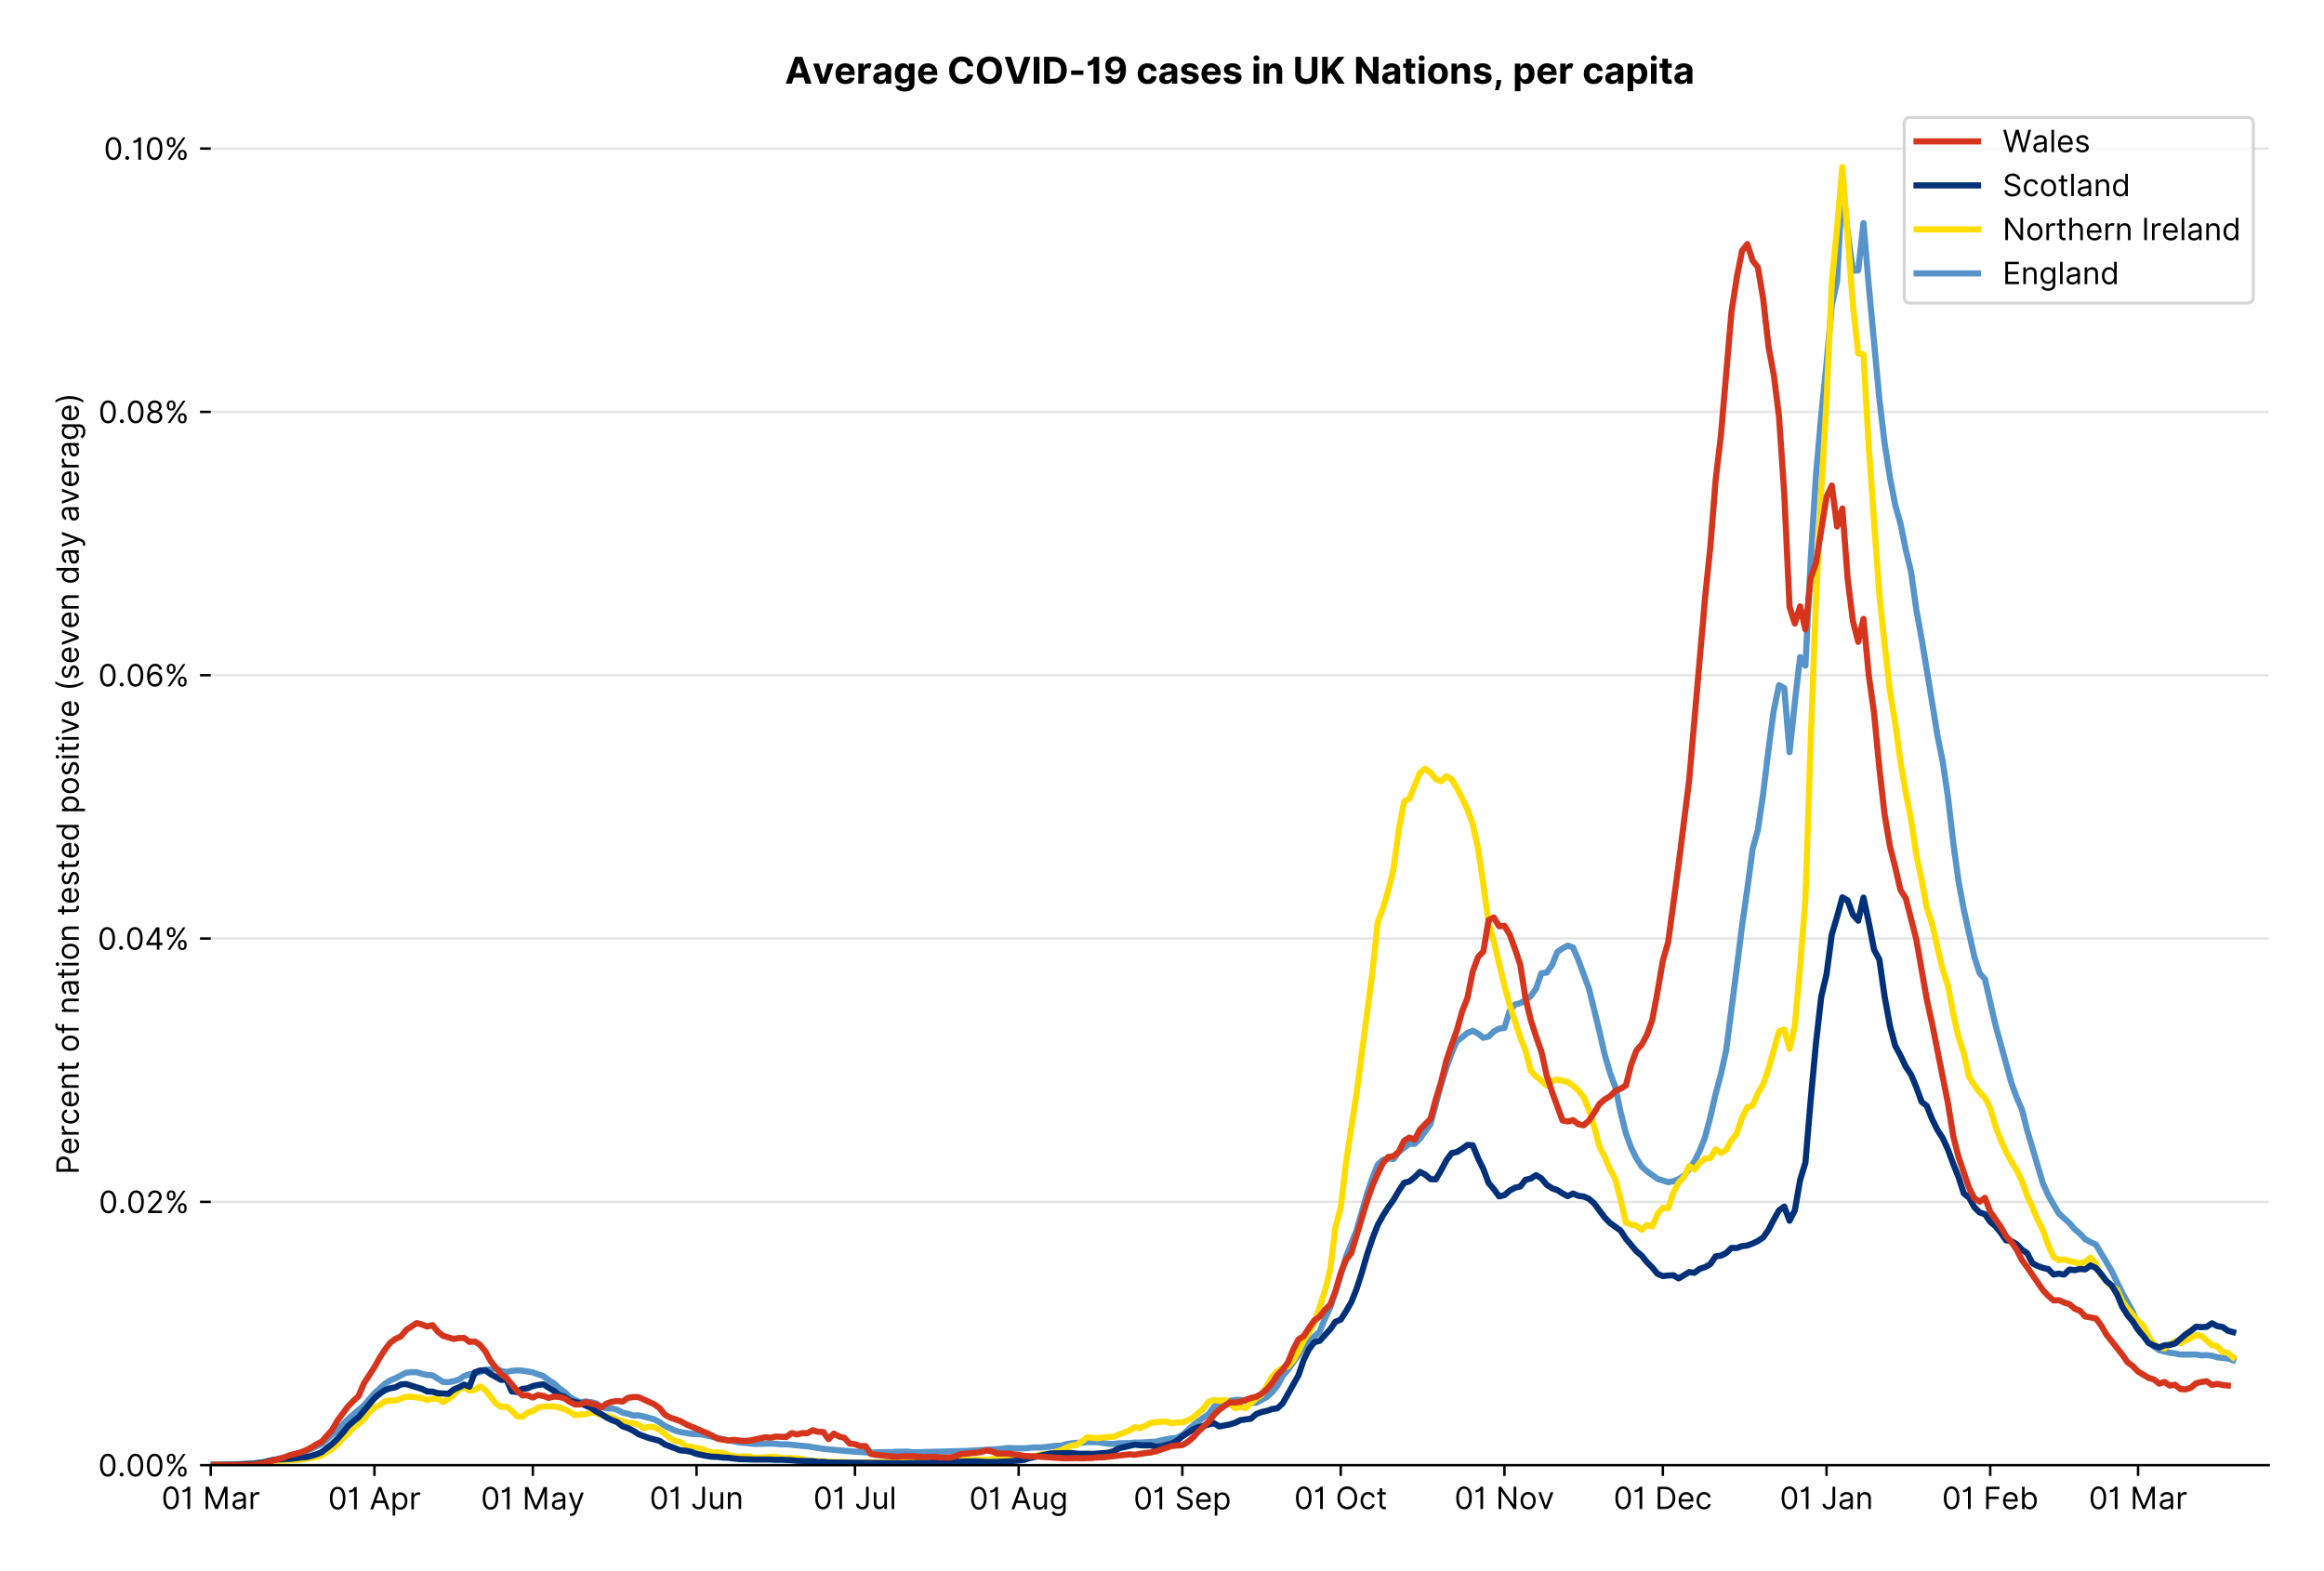 <?xml version="1.0" encoding="utf-8" standalone="no"?>
<!DOCTYPE svg PUBLIC "-//W3C//DTD SVG 1.1//EN"
  "http://www.w3.org/Graphics/SVG/1.1/DTD/svg11.dtd">
<!-- Created with matplotlib (https://matplotlib.org/) -->
<svg version="1.1" viewBox="0 0 756.175 511.276" xmlns="http://www.w3.org/2000/svg" xmlns:xlink="http://www.w3.org/1999/xlink">
 <defs>
  <style type="text/css">*{stroke-linecap:butt;stroke-linejoin:round;}</style>
 </defs>
 <g id="figure_1">
  <g id="patch_1">
   <path d="M 0 511.276 
L 756.175 511.276 
L 756.175 0 
L 0 0 
z
" style="fill:#ffffff;"/>
  </g>
  <g id="axes_1">
   <g id="patch_2">
    <path d="M 68.575 476.745 
L 738.175 476.745 
L 738.175 33.225 
L 68.575 33.225 
z
" style="fill:#ffffff;"/>
   </g>
   <g id="matplotlib.axis_1">
    <g id="xtick_1">
     <g id="line2d_1">
      <defs>
       <path d="M 0 0 
L 0 3.5 
" id="mcc5a2b419f" style="stroke:#000000;stroke-width:0.8;"/>
      </defs>
      <g>
       <use style="stroke:#000000;stroke-width:0.8;" x="68.575" xlink:href="#mcc5a2b419f" y="476.745"/>
      </g>
     </g>
     <g id="text_1">
      <!-- 01 Mar -->
      <g transform="translate(52.538 491.018)scale(0.1 -0.1)">
       <defs>
        <path d="M 31.25 -1 
Q 19.219 -1 12.594 8.766 
Q 5.969 18.531 5.969 36.359 
Q 5.969 54.047 12.641 63.875 
Q 19.312 73.719 31.25 73.719 
Q 43.188 73.719 49.859 63.875 
Q 56.531 54.047 56.531 36.359 
Q 56.531 18.531 49.906 8.766 
Q 43.297 -1 31.25 -1 
z
M 31.25 6.812 
Q 39.203 6.812 43.609 14.484 
Q 48.016 22.156 48.016 36.359 
Q 48.016 50.531 43.578 58.281 
Q 39.141 66.047 31.25 66.047 
Q 23.375 66.047 18.922 58.281 
Q 14.484 50.531 14.484 36.359 
Q 14.484 22.156 18.906 14.484 
Q 23.328 6.812 31.25 6.812 
z
" id="Inter-Regular-48"/>
        <path d="M 30.828 72.734 
L 30.828 0 
L 22.016 0 
L 22.016 59.938 
L 21.453 59.938 
Q 20.953 58.953 18.891 57.688 
Q 16.828 56.422 13.562 55.484 
Q 10.297 54.547 6.109 54.547 
L 6.109 61.938 
Q 10.328 61.938 13.422 63.453 
Q 16.516 64.984 18.594 67.047 
Q 20.672 69.109 21.75 70.766 
Q 22.828 72.438 23.016 72.734 
z
" id="Inter-Regular-49"/>
        <path id="Inter-Regular-32"/>
        <path d="M 8.812 72.734 
L 19.312 72.734 
L 44.031 12.359 
L 44.891 12.359 
L 69.609 72.734 
L 80.109 72.734 
L 80.109 0 
L 71.875 0 
L 71.875 55.25 
L 71.172 55.25 
L 48.438 0 
L 40.484 0 
L 17.75 55.25 
L 17.047 55.25 
L 17.047 0 
L 8.812 0 
z
" id="Inter-Regular-77"/>
        <path d="M 23.719 -1.281 
Q 18.531 -1.281 14.312 0.688 
Q 10.094 2.656 7.594 6.406 
Q 5.109 10.156 5.109 15.484 
Q 5.109 20.172 6.953 23.094 
Q 8.812 26.031 11.891 27.703 
Q 14.984 29.375 18.734 30.203 
Q 22.484 31.031 26.281 31.531 
Q 31.25 32.172 34.359 32.5 
Q 37.469 32.844 38.906 33.656 
Q 40.344 34.484 40.344 36.5 
L 40.344 36.797 
Q 40.344 42.047 37.484 44.953 
Q 34.625 47.875 28.844 47.875 
Q 22.828 47.875 19.422 45.234 
Q 16.016 42.609 14.625 39.625 
L 6.672 42.469 
Q 8.812 47.438 12.375 50.219 
Q 15.953 53.016 20.188 54.125 
Q 24.438 55.25 28.547 55.25 
Q 31.188 55.25 34.609 54.625 
Q 38.031 54.016 41.25 52.094 
Q 44.469 50.172 46.594 46.297 
Q 48.719 42.438 48.719 35.938 
L 48.719 0 
L 40.344 0 
L 40.344 7.391 
L 39.922 7.391 
Q 39.062 5.609 37.078 3.578 
Q 35.094 1.562 31.781 0.141 
Q 28.484 -1.281 23.719 -1.281 
z
M 25 6.25 
Q 29.969 6.25 33.391 8.203 
Q 36.828 10.156 38.578 13.234 
Q 40.344 16.328 40.344 19.75 
L 40.344 27.422 
Q 39.812 26.781 38.016 26.266 
Q 36.219 25.75 33.891 25.375 
Q 31.578 25 29.391 24.734 
Q 27.203 24.469 25.859 24.297 
Q 22.594 23.859 19.766 22.922 
Q 16.938 21.984 15.219 20.109 
Q 13.5 18.25 13.5 15.062 
Q 13.5 10.688 16.75 8.469 
Q 20 6.25 25 6.25 
z
" id="Inter-Regular-97"/>
        <path d="M 7.672 0 
L 7.672 54.547 
L 15.766 54.547 
L 15.766 46.312 
L 16.344 46.312 
Q 17.797 50.359 21.703 52.875 
Q 25.609 55.391 30.547 55.391 
Q 32.812 55.391 34.516 54.859 
Q 36.219 54.328 37.5 53.406 
L 34.656 46.312 
Q 33.766 46.766 32.578 47.031 
Q 31.391 47.297 29.828 47.297 
Q 23.859 47.297 19.953 43.656 
Q 16.047 40.016 16.047 34.516 
L 16.047 0 
z
" id="Inter-Regular-114"/>
       </defs>
       <use xlink:href="#Inter-Regular-48"/>
       <use x="62.5" xlink:href="#Inter-Regular-49"/>
       <use x="106.676" xlink:href="#Inter-Regular-32"/>
       <use x="134.801" xlink:href="#Inter-Regular-77"/>
       <use x="225.994" xlink:href="#Inter-Regular-97"/>
       <use x="282.386" xlink:href="#Inter-Regular-114"/>
      </g>
     </g>
    </g>
    <g id="xtick_2">
     <g id="line2d_2">
      <g>
       <use style="stroke:#000000;stroke-width:0.8;" x="121.836" xlink:href="#mcc5a2b419f" y="476.745"/>
      </g>
     </g>
     <g id="text_2">
      <!-- 01 Apr -->
      <g transform="translate(106.75 491.117)scale(0.1 -0.1)">
       <defs>
        <path d="M 11.797 0 
L 2.562 0 
L 29.266 72.734 
L 38.359 72.734 
L 65.062 0 
L 55.828 0 
L 48.516 20.594 
L 19.109 20.594 
z
M 21.875 28.406 
L 45.734 28.406 
L 34.094 61.219 
L 33.531 61.219 
z
" id="Inter-Regular-65"/>
        <path d="M 7.672 -20.453 
L 7.672 54.547 
L 15.766 54.547 
L 15.766 45.875 
L 16.766 45.875 
Q 17.688 47.297 19.328 49.516 
Q 20.984 51.734 24.094 53.484 
Q 27.203 55.25 32.531 55.25 
Q 39.422 55.25 44.672 51.797 
Q 49.938 48.359 52.875 42.031 
Q 55.828 35.719 55.828 27.125 
Q 55.828 18.469 52.875 12.125 
Q 49.938 5.781 44.703 2.312 
Q 39.484 -1.141 32.672 -1.141 
Q 27.422 -1.141 24.25 0.609 
Q 21.094 2.375 19.391 4.625 
Q 17.688 6.891 16.766 8.375 
L 16.047 8.375 
L 16.047 -20.453 
z
M 15.906 27.266 
Q 15.906 18 19.938 12.188 
Q 23.969 6.391 31.531 6.391 
Q 36.797 6.391 40.328 9.172 
Q 43.859 11.969 45.641 16.703 
Q 47.438 21.453 47.438 27.266 
Q 47.438 33.031 45.672 37.656 
Q 43.922 42.297 40.391 45.016 
Q 36.859 47.734 31.531 47.734 
Q 23.859 47.734 19.875 42.078 
Q 15.906 36.438 15.906 27.266 
z
" id="Inter-Regular-112"/>
       </defs>
       <use xlink:href="#Inter-Regular-48"/>
       <use x="62.5" xlink:href="#Inter-Regular-49"/>
       <use x="106.676" xlink:href="#Inter-Regular-32"/>
       <use x="134.801" xlink:href="#Inter-Regular-65"/>
       <use x="202.415" xlink:href="#Inter-Regular-112"/>
       <use x="263.352" xlink:href="#Inter-Regular-114"/>
      </g>
     </g>
    </g>
    <g id="xtick_3">
     <g id="line2d_3">
      <g>
       <use style="stroke:#000000;stroke-width:0.8;" x="173.378" xlink:href="#mcc5a2b419f" y="476.745"/>
      </g>
     </g>
     <g id="text_3">
      <!-- 01 May -->
      <g transform="translate(156.475 491.117)scale(0.1 -0.1)">
       <defs>
        <path d="M 12.781 -21.172 
Q 10.656 -21.172 8.984 -20.828 
Q 7.312 -20.484 6.672 -20.172 
L 8.812 -12.781 
Q 13.391 -13.953 16.453 -12.719 
Q 19.531 -11.5 21.734 -5.391 
L 23.578 -0.281 
L 3.406 54.547 
L 12.5 54.547 
L 27.562 11.078 
L 28.125 11.078 
L 43.188 54.547 
L 52.281 54.547 
L 28.844 -8.812 
Q 24.219 -21.172 12.781 -21.172 
z
" id="Inter-Regular-121"/>
       </defs>
       <use xlink:href="#Inter-Regular-48"/>
       <use x="62.5" xlink:href="#Inter-Regular-49"/>
       <use x="106.676" xlink:href="#Inter-Regular-32"/>
       <use x="134.801" xlink:href="#Inter-Regular-77"/>
       <use x="225.994" xlink:href="#Inter-Regular-97"/>
       <use x="282.386" xlink:href="#Inter-Regular-121"/>
      </g>
     </g>
    </g>
    <g id="xtick_4">
     <g id="line2d_4">
      <g>
       <use style="stroke:#000000;stroke-width:0.8;" x="226.639" xlink:href="#mcc5a2b419f" y="476.745"/>
      </g>
     </g>
     <g id="text_4">
      <!-- 01 Jun -->
      <g transform="translate(211.354 491.018)scale(0.1 -0.1)">
       <defs>
        <path d="M 36.656 72.734 
L 45.453 72.734 
L 45.453 20.734 
Q 45.453 10.266 39.828 4.625 
Q 34.203 -1 24.719 -1 
Q 18.75 -1 14.094 1.188 
Q 9.453 3.375 6.781 7.422 
Q 4.125 11.469 4.125 17.047 
L 12.781 17.047 
Q 12.781 12.422 16.156 9.609 
Q 19.531 6.812 24.719 6.812 
Q 30.438 6.812 33.547 10.375 
Q 36.656 13.953 36.656 20.734 
z
" id="Inter-Regular-74"/>
        <path d="M 42.047 22.297 
L 42.047 54.547 
L 50.422 54.547 
L 50.422 0 
L 42.047 0 
L 42.047 9.234 
L 41.484 9.234 
Q 39.562 5.078 35.516 2.188 
Q 31.469 -0.703 25.281 -0.703 
Q 17.609 -0.703 12.641 4.375 
Q 7.672 9.453 7.672 19.891 
L 7.672 54.547 
L 16.047 54.547 
L 16.047 20.453 
Q 16.047 14.484 19.406 10.938 
Q 22.766 7.391 27.984 7.391 
Q 31.109 7.391 34.359 8.984 
Q 37.609 10.578 39.828 13.875 
Q 42.047 17.188 42.047 22.297 
z
" id="Inter-Regular-117"/>
        <path d="M 16.047 32.812 
L 16.047 0 
L 7.672 0 
L 7.672 54.547 
L 15.766 54.547 
L 15.766 46.016 
L 16.484 46.016 
Q 18.391 50.172 22.297 52.703 
Q 26.203 55.25 32.391 55.25 
Q 40.656 55.25 45.75 50.172 
Q 50.859 45.094 50.859 34.656 
L 50.859 0 
L 42.469 0 
L 42.469 34.094 
Q 42.469 40.516 39.125 44.125 
Q 35.797 47.734 29.969 47.734 
Q 23.969 47.734 20 43.844 
Q 16.047 39.953 16.047 32.812 
z
" id="Inter-Regular-110"/>
       </defs>
       <use xlink:href="#Inter-Regular-48"/>
       <use x="62.5" xlink:href="#Inter-Regular-49"/>
       <use x="106.676" xlink:href="#Inter-Regular-32"/>
       <use x="134.801" xlink:href="#Inter-Regular-74"/>
       <use x="189.063" xlink:href="#Inter-Regular-117"/>
       <use x="247.159" xlink:href="#Inter-Regular-110"/>
      </g>
     </g>
    </g>
    <g id="xtick_5">
     <g id="line2d_5">
      <g>
       <use style="stroke:#000000;stroke-width:0.8;" x="278.181" xlink:href="#mcc5a2b419f" y="476.745"/>
      </g>
     </g>
     <g id="text_5">
      <!-- 01 Jul -->
      <g transform="translate(264.637 491.018)scale(0.1 -0.1)">
       <defs>
        <path d="M 16.047 72.734 
L 16.047 0 
L 7.672 0 
L 7.672 72.734 
z
" id="Inter-Regular-108"/>
       </defs>
       <use xlink:href="#Inter-Regular-48"/>
       <use x="62.5" xlink:href="#Inter-Regular-49"/>
       <use x="106.676" xlink:href="#Inter-Regular-32"/>
       <use x="134.801" xlink:href="#Inter-Regular-74"/>
       <use x="189.063" xlink:href="#Inter-Regular-117"/>
       <use x="247.159" xlink:href="#Inter-Regular-108"/>
      </g>
     </g>
    </g>
    <g id="xtick_6">
     <g id="line2d_6">
      <g>
       <use style="stroke:#000000;stroke-width:0.8;" x="331.442" xlink:href="#mcc5a2b419f" y="476.745"/>
      </g>
     </g>
     <g id="text_6">
      <!-- 01 Aug -->
      <g transform="translate(315.37 491.117)scale(0.1 -0.1)">
       <defs>
        <path d="M 29.688 -21.594 
Q 20.562 -21.594 15.25 -18.266 
Q 9.938 -14.953 7.391 -10.656 
L 14.062 -5.969 
Q 15.203 -7.453 16.938 -9.391 
Q 18.688 -11.328 21.719 -12.766 
Q 24.75 -14.203 29.688 -14.203 
Q 36.297 -14.203 40.594 -11 
Q 44.891 -7.812 44.891 -1 
L 44.891 10.078 
L 44.172 10.078 
Q 43.25 8.594 41.562 6.406 
Q 39.875 4.219 36.734 2.531 
Q 33.594 0.859 28.266 0.859 
Q 21.656 0.859 16.422 3.984 
Q 11.188 7.109 8.141 13.062 
Q 5.109 19.031 5.109 27.562 
Q 5.109 35.938 8.062 42.172 
Q 11.016 48.406 16.266 51.828 
Q 21.516 55.25 28.406 55.25 
Q 33.734 55.25 36.875 53.484 
Q 40.016 51.734 41.703 49.516 
Q 43.391 47.297 44.312 45.875 
L 45.172 45.875 
L 45.172 54.547 
L 53.266 54.547 
L 53.266 -1.562 
Q 53.266 -8.594 50.078 -13.016 
Q 46.906 -17.438 41.562 -19.516 
Q 36.219 -21.594 29.688 -21.594 
z
M 29.406 8.375 
Q 36.969 8.375 41 13.5 
Q 45.031 18.641 45.031 27.703 
Q 45.031 36.547 41.047 42.141 
Q 37.078 47.734 29.406 47.734 
Q 24.078 47.734 20.547 45.031 
Q 17.016 42.328 15.25 37.781 
Q 13.5 33.234 13.5 27.703 
Q 13.5 19.172 17.5 13.766 
Q 21.516 8.375 29.406 8.375 
z
" id="Inter-Regular-103"/>
       </defs>
       <use xlink:href="#Inter-Regular-48"/>
       <use x="62.5" xlink:href="#Inter-Regular-49"/>
       <use x="106.676" xlink:href="#Inter-Regular-32"/>
       <use x="134.801" xlink:href="#Inter-Regular-65"/>
       <use x="202.415" xlink:href="#Inter-Regular-117"/>
       <use x="260.511" xlink:href="#Inter-Regular-103"/>
      </g>
     </g>
    </g>
    <g id="xtick_7">
     <g id="line2d_7">
      <g>
       <use style="stroke:#000000;stroke-width:0.8;" x="384.702" xlink:href="#mcc5a2b419f" y="476.745"/>
      </g>
     </g>
     <g id="text_7">
      <!-- 01 Sep -->
      <g transform="translate(368.815 491.117)scale(0.1 -0.1)">
       <defs>
        <path d="M 48.578 54.547 
Q 47.938 59.938 43.391 62.922 
Q 38.844 65.906 32.25 65.906 
Q 25 65.906 20.594 62.484 
Q 16.188 59.062 16.188 53.828 
Q 16.188 49.922 18.578 47.531 
Q 20.984 45.141 24.266 43.797 
Q 27.562 42.469 30.25 41.766 
L 37.641 39.766 
Q 40.484 39.031 43.984 37.719 
Q 47.484 36.406 50.688 34.141 
Q 53.906 31.891 56 28.375 
Q 58.094 24.859 58.094 19.75 
Q 58.094 13.844 55.016 9.078 
Q 51.953 4.328 46.078 1.516 
Q 40.203 -1.281 31.812 -1.281 
Q 20.094 -1.281 13.203 4.25 
Q 6.328 9.797 5.688 18.75 
L 14.781 18.75 
Q 15.125 14.625 17.562 11.938 
Q 20 9.266 23.734 7.969 
Q 27.484 6.672 31.812 6.672 
Q 36.859 6.672 40.875 8.328 
Q 44.891 9.984 47.234 12.938 
Q 49.578 15.906 49.578 19.891 
Q 49.578 23.516 47.547 25.781 
Q 45.531 28.047 42.219 29.469 
Q 38.922 30.891 35.094 31.953 
L 26.141 34.516 
Q 17.609 36.969 12.641 41.516 
Q 7.672 46.062 7.672 53.406 
Q 7.672 59.516 10.984 64.078 
Q 14.312 68.641 19.938 71.172 
Q 25.562 73.719 32.531 73.719 
Q 39.562 73.719 45.031 71.219 
Q 50.5 68.719 53.703 64.375 
Q 56.922 60.047 57.109 54.547 
z
" id="Inter-Regular-83"/>
        <path d="M 30.547 -1.141 
Q 22.656 -1.141 16.953 2.359 
Q 11.266 5.859 8.188 12.156 
Q 5.109 18.469 5.109 26.844 
Q 5.109 35.234 8.188 41.641 
Q 11.266 48.047 16.781 51.641 
Q 22.297 55.25 29.688 55.25 
Q 33.953 55.25 38.109 53.828 
Q 42.266 52.422 45.672 49.234 
Q 49.078 46.062 51.094 40.844 
Q 53.125 35.625 53.125 27.984 
L 53.125 24.438 
L 13.531 24.438 
Q 13.812 15.703 18.484 11.047 
Q 23.156 6.391 30.547 6.391 
Q 35.484 6.391 39.031 8.516 
Q 42.578 10.656 44.172 14.922 
L 52.281 12.641 
Q 50.359 6.469 44.594 2.656 
Q 38.844 -1.141 30.547 -1.141 
z
M 13.531 31.672 
L 44.609 31.672 
Q 44.609 38.594 40.547 43.156 
Q 36.5 47.734 29.688 47.734 
Q 24.891 47.734 21.375 45.484 
Q 17.859 43.25 15.828 39.578 
Q 13.812 35.906 13.531 31.672 
z
" id="Inter-Regular-101"/>
       </defs>
       <use xlink:href="#Inter-Regular-48"/>
       <use x="62.5" xlink:href="#Inter-Regular-49"/>
       <use x="106.676" xlink:href="#Inter-Regular-32"/>
       <use x="134.801" xlink:href="#Inter-Regular-83"/>
       <use x="198.58" xlink:href="#Inter-Regular-101"/>
       <use x="256.818" xlink:href="#Inter-Regular-112"/>
      </g>
     </g>
    </g>
    <g id="xtick_8">
     <g id="line2d_8">
      <g>
       <use style="stroke:#000000;stroke-width:0.8;" x="436.245" xlink:href="#mcc5a2b419f" y="476.745"/>
      </g>
     </g>
     <g id="text_8">
      <!-- 01 Oct -->
      <g transform="translate(421.089 491.018)scale(0.1 -0.1)">
       <defs>
        <path d="M 70.172 36.359 
Q 70.172 24.859 66.016 16.469 
Q 61.859 8.094 54.609 3.547 
Q 47.375 -1 38.062 -1 
Q 28.766 -1 21.516 3.547 
Q 14.281 8.094 10.125 16.469 
Q 5.969 24.859 5.969 36.359 
Q 5.969 47.875 10.125 56.25 
Q 14.281 64.625 21.516 69.172 
Q 28.766 73.719 38.062 73.719 
Q 47.375 73.719 54.609 69.172 
Q 61.859 64.625 66.016 56.25 
Q 70.172 47.875 70.172 36.359 
z
M 61.656 36.359 
Q 61.656 45.812 58.5 52.312 
Q 55.359 58.812 50.016 62.141 
Q 44.672 65.484 38.062 65.484 
Q 31.469 65.484 26.125 62.141 
Q 20.781 58.812 17.625 52.312 
Q 14.484 45.812 14.484 36.359 
Q 14.484 26.922 17.625 20.422 
Q 20.781 13.922 26.125 10.578 
Q 31.469 7.25 38.062 7.25 
Q 44.672 7.25 50.016 10.578 
Q 55.359 13.922 58.5 20.422 
Q 61.656 26.922 61.656 36.359 
z
" id="Inter-Regular-79"/>
        <path d="M 29.828 -1.141 
Q 22.156 -1.141 16.609 2.484 
Q 11.078 6.109 8.094 12.469 
Q 5.109 18.828 5.109 26.984 
Q 5.109 35.297 8.188 41.672 
Q 11.266 48.047 16.781 51.641 
Q 22.297 55.25 29.688 55.25 
Q 35.438 55.25 40.047 53.125 
Q 44.672 51 47.609 47.156 
Q 50.562 43.328 51.281 38.203 
L 42.906 38.203 
Q 41.938 41.938 38.656 44.828 
Q 35.375 47.734 29.828 47.734 
Q 22.484 47.734 17.984 42.141 
Q 13.5 36.547 13.5 27.266 
Q 13.5 17.797 17.938 12.094 
Q 22.375 6.391 29.828 6.391 
Q 34.734 6.391 38.234 8.906 
Q 41.734 11.438 42.906 15.906 
L 51.281 15.906 
Q 50.562 11.078 47.781 7.219 
Q 45 3.375 40.438 1.109 
Q 35.875 -1.141 29.828 -1.141 
z
" id="Inter-Regular-99"/>
        <path d="M 31.391 54.547 
L 31.391 47.438 
L 19.75 47.438 
L 19.75 15.625 
Q 19.75 12.078 20.797 10.312 
Q 21.844 8.562 23.484 7.969 
Q 25.141 7.391 26.984 7.391 
Q 28.375 7.391 29.266 7.547 
Q 30.156 7.703 30.688 7.812 
L 32.391 0.281 
Q 31.531 -0.031 30 -0.359 
Q 28.484 -0.703 26.141 -0.703 
Q 22.594 -0.703 19.188 0.812 
Q 15.797 2.344 13.578 5.469 
Q 11.359 8.594 11.359 13.359 
L 11.359 47.438 
L 3.125 47.438 
L 3.125 54.547 
L 11.359 54.547 
L 11.359 67.609 
L 19.75 67.609 
L 19.75 54.547 
z
" id="Inter-Regular-116"/>
       </defs>
       <use xlink:href="#Inter-Regular-48"/>
       <use x="62.5" xlink:href="#Inter-Regular-49"/>
       <use x="106.676" xlink:href="#Inter-Regular-32"/>
       <use x="134.801" xlink:href="#Inter-Regular-79"/>
       <use x="210.938" xlink:href="#Inter-Regular-99"/>
       <use x="266.761" xlink:href="#Inter-Regular-116"/>
      </g>
     </g>
    </g>
    <g id="xtick_9">
     <g id="line2d_9">
      <g>
       <use style="stroke:#000000;stroke-width:0.8;" x="489.505" xlink:href="#mcc5a2b419f" y="476.745"/>
      </g>
     </g>
     <g id="text_9">
      <!-- 01 Nov -->
      <g transform="translate(473.234 491.018)scale(0.1 -0.1)">
       <defs>
        <path d="M 66.484 72.734 
L 66.484 0 
L 57.953 0 
L 18.328 57.109 
L 17.609 57.109 
L 17.609 0 
L 8.812 0 
L 8.812 72.734 
L 17.328 72.734 
L 57.109 15.484 
L 57.812 15.484 
L 57.812 72.734 
z
" id="Inter-Regular-78"/>
        <path d="M 29.828 -1.141 
Q 22.438 -1.141 16.875 2.375 
Q 11.328 5.891 8.219 12.203 
Q 5.109 18.531 5.109 26.984 
Q 5.109 35.516 8.219 41.859 
Q 11.328 48.219 16.875 51.734 
Q 22.438 55.25 29.828 55.25 
Q 37.219 55.25 42.766 51.734 
Q 48.328 48.219 51.438 41.859 
Q 54.547 35.516 54.547 26.984 
Q 54.547 18.531 51.438 12.203 
Q 48.328 5.891 42.766 2.375 
Q 37.219 -1.141 29.828 -1.141 
z
M 29.828 6.391 
Q 35.438 6.391 39.062 9.266 
Q 42.688 12.141 44.422 16.828 
Q 46.172 21.516 46.172 26.984 
Q 46.172 32.453 44.422 37.172 
Q 42.688 41.906 39.062 44.812 
Q 35.438 47.734 29.828 47.734 
Q 24.219 47.734 20.594 44.812 
Q 16.969 41.906 15.234 37.172 
Q 13.5 32.453 13.5 26.984 
Q 13.5 21.516 15.234 16.828 
Q 16.969 12.141 20.594 9.266 
Q 24.219 6.391 29.828 6.391 
z
" id="Inter-Regular-111"/>
        <path d="M 52.281 54.547 
L 32.109 0 
L 23.578 0 
L 3.406 54.547 
L 12.5 54.547 
L 27.562 11.078 
L 28.125 11.078 
L 43.188 54.547 
z
" id="Inter-Regular-118"/>
       </defs>
       <use xlink:href="#Inter-Regular-48"/>
       <use x="62.5" xlink:href="#Inter-Regular-49"/>
       <use x="106.676" xlink:href="#Inter-Regular-32"/>
       <use x="134.801" xlink:href="#Inter-Regular-78"/>
       <use x="210.085" xlink:href="#Inter-Regular-111"/>
       <use x="269.744" xlink:href="#Inter-Regular-118"/>
      </g>
     </g>
    </g>
    <g id="xtick_10">
     <g id="line2d_10">
      <g>
       <use style="stroke:#000000;stroke-width:0.8;" x="541.048" xlink:href="#mcc5a2b419f" y="476.745"/>
      </g>
     </g>
     <g id="text_10">
      <!-- 01 Dec -->
      <g transform="translate(525.011 491.018)scale(0.1 -0.1)">
       <defs>
        <path d="M 31.25 0 
L 8.812 0 
L 8.812 72.734 
L 32.25 72.734 
Q 42.828 72.734 50.359 68.375 
Q 57.891 64.031 61.891 55.906 
Q 65.906 47.797 65.906 36.5 
Q 65.906 25.141 61.859 16.953 
Q 57.812 8.766 50.062 4.375 
Q 42.328 0 31.25 0 
z
M 17.609 7.812 
L 30.688 7.812 
Q 44.219 7.812 50.797 15.5 
Q 57.391 23.188 57.391 36.5 
Q 57.391 49.719 50.922 57.312 
Q 44.469 64.922 31.672 64.922 
L 17.609 64.922 
z
" id="Inter-Regular-68"/>
       </defs>
       <use xlink:href="#Inter-Regular-48"/>
       <use x="62.5" xlink:href="#Inter-Regular-49"/>
       <use x="106.676" xlink:href="#Inter-Regular-32"/>
       <use x="134.801" xlink:href="#Inter-Regular-68"/>
       <use x="206.676" xlink:href="#Inter-Regular-101"/>
       <use x="264.915" xlink:href="#Inter-Regular-99"/>
      </g>
     </g>
    </g>
    <g id="xtick_11">
     <g id="line2d_11">
      <g>
       <use style="stroke:#000000;stroke-width:0.8;" x="594.309" xlink:href="#mcc5a2b419f" y="476.745"/>
      </g>
     </g>
     <g id="text_11">
      <!-- 01 Jan -->
      <g transform="translate(579.109 491.018)scale(0.1 -0.1)">
       <use xlink:href="#Inter-Regular-48"/>
       <use x="62.5" xlink:href="#Inter-Regular-49"/>
       <use x="106.676" xlink:href="#Inter-Regular-32"/>
       <use x="134.801" xlink:href="#Inter-Regular-74"/>
       <use x="189.063" xlink:href="#Inter-Regular-97"/>
       <use x="245.455" xlink:href="#Inter-Regular-110"/>
      </g>
     </g>
    </g>
    <g id="xtick_12">
     <g id="line2d_12">
      <g>
       <use style="stroke:#000000;stroke-width:0.8;" x="647.569" xlink:href="#mcc5a2b419f" y="476.745"/>
      </g>
     </g>
     <g id="text_12">
      <!-- 01 Feb -->
      <g transform="translate(631.88 491.018)scale(0.1 -0.1)">
       <defs>
        <path d="M 8.812 0 
L 8.812 72.734 
L 52.422 72.734 
L 52.422 64.922 
L 17.609 64.922 
L 17.609 40.344 
L 49.156 40.344 
L 49.156 32.531 
L 17.609 32.531 
L 17.609 0 
z
" id="Inter-Regular-70"/>
        <path d="M 8.812 0 
L 8.812 72.734 
L 17.188 72.734 
L 17.188 45.875 
L 17.906 45.875 
Q 18.828 47.297 20.469 49.516 
Q 22.125 51.734 25.234 53.484 
Q 28.344 55.25 33.672 55.25 
Q 40.562 55.25 45.812 51.797 
Q 51.062 48.359 54.016 42.031 
Q 56.969 35.719 56.969 27.125 
Q 56.969 18.469 54.016 12.125 
Q 51.062 5.781 45.844 2.312 
Q 40.625 -1.141 33.812 -1.141 
Q 28.547 -1.141 25.391 0.609 
Q 22.234 2.375 20.531 4.625 
Q 18.828 6.891 17.906 8.375 
L 16.906 8.375 
L 16.906 0 
z
M 17.047 27.266 
Q 17.047 18 21.078 12.188 
Q 25.109 6.391 32.672 6.391 
Q 37.922 6.391 41.453 9.172 
Q 45 11.969 46.781 16.703 
Q 48.578 21.453 48.578 27.266 
Q 48.578 33.031 46.812 37.656 
Q 45.062 42.297 41.531 45.016 
Q 38 47.734 32.672 47.734 
Q 25 47.734 21.016 42.078 
Q 17.047 36.438 17.047 27.266 
z
" id="Inter-Regular-98"/>
       </defs>
       <use xlink:href="#Inter-Regular-48"/>
       <use x="62.5" xlink:href="#Inter-Regular-49"/>
       <use x="106.676" xlink:href="#Inter-Regular-32"/>
       <use x="134.801" xlink:href="#Inter-Regular-70"/>
       <use x="193.466" xlink:href="#Inter-Regular-101"/>
       <use x="251.705" xlink:href="#Inter-Regular-98"/>
      </g>
     </g>
    </g>
    <g id="xtick_13">
     <g id="line2d_13">
      <g>
       <use style="stroke:#000000;stroke-width:0.8;" x="695.675" xlink:href="#mcc5a2b419f" y="476.745"/>
      </g>
     </g>
     <g id="text_13">
      <!-- 01 Mar -->
      <g transform="translate(679.639 491.018)scale(0.1 -0.1)">
       <use xlink:href="#Inter-Regular-48"/>
       <use x="62.5" xlink:href="#Inter-Regular-49"/>
       <use x="106.676" xlink:href="#Inter-Regular-32"/>
       <use x="134.801" xlink:href="#Inter-Regular-77"/>
       <use x="225.994" xlink:href="#Inter-Regular-97"/>
       <use x="282.386" xlink:href="#Inter-Regular-114"/>
      </g>
     </g>
    </g>
   </g>
   <g id="matplotlib.axis_2">
    <g id="ytick_1">
     <g id="line2d_14">
      <path clip-path="url(#p8f92944954)" d="M 68.575 476.745 
L 738.175 476.745 
" style="fill:none;stroke:#e5e5e5;stroke-linecap:square;stroke-width:0.8;"/>
     </g>
     <g id="line2d_15">
      <defs>
       <path d="M 0 0 
L -3.5 0 
" id="m1d497d4743" style="stroke:#000000;stroke-width:0.8;"/>
      </defs>
      <g>
       <use style="stroke:#000000;stroke-width:0.8;" x="68.575" xlink:href="#m1d497d4743" y="476.745"/>
      </g>
     </g>
     <g id="text_14">
      <!-- 0.00% -->
      <g transform="translate(31.944 480.382)scale(0.1 -0.1)">
       <defs>
        <path d="M 13.781 -0.562 
Q 11.156 -0.562 9.266 1.312 
Q 7.391 3.203 7.391 5.828 
Q 7.391 8.453 9.266 10.328 
Q 11.156 12.219 13.781 12.219 
Q 16.406 12.219 18.281 10.328 
Q 20.172 8.453 20.172 5.828 
Q 20.172 3.203 18.281 1.312 
Q 16.406 -0.562 13.781 -0.562 
z
" id="Inter-Regular-46"/>
        <path d="M 44.609 13.641 
L 44.609 17.469 
Q 44.609 21.453 46.25 24.766 
Q 47.906 28.094 51.078 30.094 
Q 54.266 32.109 58.812 32.109 
Q 63.422 32.109 66.547 30.094 
Q 69.672 28.094 71.266 24.766 
Q 72.875 21.453 72.875 17.469 
L 72.875 13.641 
Q 72.875 9.656 71.25 6.328 
Q 69.641 3.016 66.5 1 
Q 63.359 -1 58.812 -1 
Q 54.188 -1 51.031 1 
Q 47.875 3.016 46.234 6.328 
Q 44.609 9.656 44.609 13.641 
z
M 8.375 55.25 
L 8.375 59.094 
Q 8.375 63.062 10.031 66.375 
Q 11.688 69.703 14.859 71.703 
Q 18.047 73.719 22.594 73.719 
Q 27.203 73.719 30.328 71.703 
Q 33.453 69.703 35.047 66.375 
Q 36.656 63.062 36.656 59.094 
L 36.656 55.25 
Q 36.656 51.281 35.031 47.953 
Q 33.422 44.641 30.266 42.625 
Q 27.125 40.625 22.594 40.625 
Q 17.969 40.625 14.812 42.625 
Q 11.656 44.641 10.016 47.953 
Q 8.375 51.281 8.375 55.25 
z
M 11.078 0 
L 61.078 72.734 
L 69.172 72.734 
L 19.172 0 
z
M 51.844 17.469 
L 51.844 13.641 
Q 51.844 10.328 53.406 7.719 
Q 54.969 5.109 58.812 5.109 
Q 62.531 5.109 64.078 7.719 
Q 65.625 10.328 65.625 13.641 
L 65.625 17.469 
Q 65.625 20.781 64.125 23.391 
Q 62.641 26 58.812 26 
Q 55.078 26 53.453 23.391 
Q 51.844 20.781 51.844 17.469 
z
M 15.625 59.094 
L 15.625 55.25 
Q 15.625 51.953 17.188 49.344 
Q 18.75 46.734 22.594 46.734 
Q 26.312 46.734 27.859 49.344 
Q 29.406 51.953 29.406 55.25 
L 29.406 59.094 
Q 29.406 62.391 27.906 65 
Q 26.422 67.609 22.594 67.609 
Q 18.859 67.609 17.234 65 
Q 15.625 62.391 15.625 59.094 
z
" id="Inter-Regular-37"/>
       </defs>
       <use xlink:href="#Inter-Regular-48"/>
       <use x="62.5" xlink:href="#Inter-Regular-46"/>
       <use x="90.057" xlink:href="#Inter-Regular-48"/>
       <use x="152.557" xlink:href="#Inter-Regular-48"/>
       <use x="215.057" xlink:href="#Inter-Regular-37"/>
      </g>
     </g>
    </g>
    <g id="ytick_2">
     <g id="line2d_16">
      <path clip-path="url(#p8f92944954)" d="M 68.575 391.065 
L 738.175 391.065 
" style="fill:none;stroke:#e5e5e5;stroke-linecap:square;stroke-width:0.8;"/>
     </g>
     <g id="line2d_17">
      <g>
       <use style="stroke:#000000;stroke-width:0.8;" x="68.575" xlink:href="#m1d497d4743" y="391.065"/>
      </g>
     </g>
     <g id="text_15">
      <!-- 0.02% -->
      <g transform="translate(32.142 394.702)scale(0.1 -0.1)">
       <defs>
        <path d="M 7.531 0 
L 7.531 6.391 
L 31.531 32.672 
Q 35.766 37.281 38.5 40.703 
Q 41.234 44.141 42.562 47.172 
Q 43.891 50.219 43.891 53.547 
Q 43.891 59.297 39.891 62.672 
Q 35.906 66.047 29.969 66.047 
Q 23.656 66.047 19.922 62.266 
Q 16.188 58.484 16.188 52.266 
L 7.812 52.266 
Q 7.812 58.672 10.75 63.5 
Q 13.703 68.328 18.797 71.016 
Q 23.906 73.719 30.25 73.719 
Q 36.656 73.719 41.578 71.016 
Q 46.516 68.328 49.312 63.734 
Q 52.125 59.156 52.125 53.547 
Q 52.125 49.531 50.688 45.719 
Q 49.25 41.906 45.719 37.234 
Q 42.188 32.562 35.938 25.859 
L 19.609 8.375 
L 19.609 7.812 
L 53.406 7.812 
L 53.406 0 
z
" id="Inter-Regular-50"/>
       </defs>
       <use xlink:href="#Inter-Regular-48"/>
       <use x="62.5" xlink:href="#Inter-Regular-46"/>
       <use x="90.057" xlink:href="#Inter-Regular-48"/>
       <use x="152.557" xlink:href="#Inter-Regular-50"/>
       <use x="213.068" xlink:href="#Inter-Regular-37"/>
      </g>
     </g>
    </g>
    <g id="ytick_3">
     <g id="line2d_18">
      <path clip-path="url(#p8f92944954)" d="M 68.575 305.385 
L 738.175 305.385 
" style="fill:none;stroke:#e5e5e5;stroke-linecap:square;stroke-width:0.8;"/>
     </g>
     <g id="line2d_19">
      <g>
       <use style="stroke:#000000;stroke-width:0.8;" x="68.575" xlink:href="#m1d497d4743" y="305.385"/>
      </g>
     </g>
     <g id="text_16">
      <!-- 0.04% -->
      <g transform="translate(31.773 309.022)scale(0.1 -0.1)">
       <defs>
        <path d="M 5.828 14.922 
L 5.828 22.156 
L 37.781 72.734 
L 48.438 72.734 
L 48.438 22.734 
L 58.375 22.734 
L 58.375 14.922 
L 48.438 14.922 
L 48.438 0 
L 40.062 0 
L 40.062 14.922 
z
M 40.062 22.734 
L 40.062 61.5 
L 39.484 61.5 
L 15.344 23.297 
L 15.344 22.734 
z
" id="Inter-Regular-52"/>
       </defs>
       <use xlink:href="#Inter-Regular-48"/>
       <use x="62.5" xlink:href="#Inter-Regular-46"/>
       <use x="90.057" xlink:href="#Inter-Regular-48"/>
       <use x="152.557" xlink:href="#Inter-Regular-52"/>
       <use x="216.761" xlink:href="#Inter-Regular-37"/>
      </g>
     </g>
    </g>
    <g id="ytick_4">
     <g id="line2d_20">
      <path clip-path="url(#p8f92944954)" d="M 68.575 219.705 
L 738.175 219.705 
" style="fill:none;stroke:#e5e5e5;stroke-linecap:square;stroke-width:0.8;"/>
     </g>
     <g id="line2d_21">
      <g>
       <use style="stroke:#000000;stroke-width:0.8;" x="68.575" xlink:href="#m1d497d4743" y="219.705"/>
      </g>
     </g>
     <g id="text_17">
      <!-- 0.06% -->
      <g transform="translate(31.958 223.341)scale(0.1 -0.1)">
       <defs>
        <path d="M 31.672 -1 
Q 27.203 -0.922 22.719 0.703 
Q 18.25 2.344 14.562 6.234 
Q 10.875 10.125 8.625 16.781 
Q 6.391 23.438 6.391 33.516 
Q 6.391 52.906 13.453 63.375 
Q 20.531 73.859 32.812 73.859 
Q 41.969 73.859 48.016 68.5 
Q 54.078 63.141 55.406 54.547 
L 46.734 54.547 
Q 45.531 59.547 42.047 62.797 
Q 38.562 66.047 32.812 66.047 
Q 24.359 66.047 19.516 58.672 
Q 14.672 51.312 14.625 37.922 
L 15.203 37.922 
Q 18.188 42.438 22.828 45 
Q 27.484 47.578 33.094 47.578 
Q 39.344 47.578 44.531 44.469 
Q 49.719 41.375 52.844 35.922 
Q 55.969 30.469 55.969 23.438 
Q 55.969 16.688 52.953 11.094 
Q 49.938 5.5 44.484 2.219 
Q 39.031 -1.062 31.672 -1 
z
M 31.672 6.812 
Q 36.156 6.812 39.719 9.047 
Q 43.297 11.297 45.359 15.062 
Q 47.438 18.828 47.438 23.438 
Q 47.438 27.953 45.438 31.656 
Q 43.438 35.375 39.938 37.562 
Q 36.438 39.766 31.969 39.766 
Q 27.453 39.766 23.828 37.453 
Q 20.203 35.156 18.078 31.406 
Q 15.953 27.656 15.906 23.297 
Q 15.906 18.969 17.953 15.203 
Q 20 11.438 23.562 9.125 
Q 27.125 6.812 31.672 6.812 
z
" id="Inter-Regular-54"/>
       </defs>
       <use xlink:href="#Inter-Regular-48"/>
       <use x="62.5" xlink:href="#Inter-Regular-46"/>
       <use x="90.057" xlink:href="#Inter-Regular-48"/>
       <use x="152.557" xlink:href="#Inter-Regular-54"/>
       <use x="214.915" xlink:href="#Inter-Regular-37"/>
      </g>
     </g>
    </g>
    <g id="ytick_5">
     <g id="line2d_22">
      <path clip-path="url(#p8f92944954)" d="M 68.575 134.025 
L 738.175 134.025 
" style="fill:none;stroke:#e5e5e5;stroke-linecap:square;stroke-width:0.8;"/>
     </g>
     <g id="line2d_23">
      <g>
       <use style="stroke:#000000;stroke-width:0.8;" x="68.575" xlink:href="#m1d497d4743" y="134.025"/>
      </g>
     </g>
     <g id="text_18">
      <!-- 0.08% -->
      <g transform="translate(32.028 137.661)scale(0.1 -0.1)">
       <defs>
        <path d="M 30.828 -1 
Q 23.516 -1 17.922 1.609 
Q 12.328 4.219 9.203 8.812 
Q 6.078 13.422 6.109 19.312 
Q 6.078 23.938 7.922 27.859 
Q 9.766 31.781 12.969 34.422 
Q 16.188 37.078 20.172 37.781 
L 20.172 38.203 
Q 14.953 39.562 11.859 44.078 
Q 8.766 48.609 8.812 54.406 
Q 8.766 59.938 11.609 64.297 
Q 14.453 68.672 19.438 71.188 
Q 24.438 73.719 30.828 73.719 
Q 37.141 73.719 42.109 71.188 
Q 47.094 68.672 49.953 64.297 
Q 52.812 59.938 52.844 54.406 
Q 52.812 48.609 49.703 44.078 
Q 46.594 39.562 41.484 38.203 
L 41.484 37.781 
Q 45.422 37.078 48.578 34.422 
Q 51.734 31.781 53.609 27.859 
Q 55.5 23.938 55.547 19.312 
Q 55.5 13.422 52.359 8.812 
Q 49.219 4.219 43.656 1.609 
Q 38.109 -1 30.828 -1 
z
M 30.828 6.812 
Q 38.219 6.812 42.531 10.344 
Q 46.844 13.891 46.875 19.75 
Q 46.844 23.859 44.75 27.016 
Q 42.656 30.188 39.047 32 
Q 35.438 33.812 30.828 33.812 
Q 26.172 33.812 22.531 32 
Q 18.891 30.188 16.812 27.016 
Q 14.734 23.859 14.781 19.75 
Q 14.734 13.891 19.031 10.344 
Q 23.328 6.812 30.828 6.812 
z
M 30.828 41.328 
Q 36.688 41.328 40.484 44.75 
Q 44.281 48.188 44.312 53.828 
Q 44.281 59.375 40.562 62.703 
Q 36.859 66.047 30.828 66.047 
Q 24.719 66.047 21 62.703 
Q 17.297 59.375 17.328 53.828 
Q 17.297 48.188 21.078 44.75 
Q 24.859 41.328 30.828 41.328 
z
" id="Inter-Regular-56"/>
       </defs>
       <use xlink:href="#Inter-Regular-48"/>
       <use x="62.5" xlink:href="#Inter-Regular-46"/>
       <use x="90.057" xlink:href="#Inter-Regular-48"/>
       <use x="152.557" xlink:href="#Inter-Regular-56"/>
       <use x="214.205" xlink:href="#Inter-Regular-37"/>
      </g>
     </g>
    </g>
    <g id="ytick_6">
     <g id="line2d_24">
      <path clip-path="url(#p8f92944954)" d="M 68.575 48.344 
L 738.175 48.344 
" style="fill:none;stroke:#e5e5e5;stroke-linecap:square;stroke-width:0.8;"/>
     </g>
     <g id="line2d_25">
      <g>
       <use style="stroke:#000000;stroke-width:0.8;" x="68.575" xlink:href="#m1d497d4743" y="48.344"/>
      </g>
     </g>
     <g id="text_19">
      <!-- 0.10% -->
      <g transform="translate(33.777 51.981)scale(0.1 -0.1)">
       <use xlink:href="#Inter-Regular-48"/>
       <use x="62.5" xlink:href="#Inter-Regular-46"/>
       <use x="90.057" xlink:href="#Inter-Regular-49"/>
       <use x="134.233" xlink:href="#Inter-Regular-48"/>
       <use x="196.733" xlink:href="#Inter-Regular-37"/>
      </g>
     </g>
    </g>
    <g id="text_20">
     <!-- Percent of nation tested positive (seven day average) -->
     <g transform="translate(25.614 382.124)rotate(-90)scale(0.1 -0.1)">
      <defs>
       <path d="M 8.812 0 
L 8.812 72.734 
L 33.375 72.734 
Q 41.938 72.734 47.391 69.656 
Q 52.844 66.578 55.469 61.359 
Q 58.094 56.141 58.094 49.719 
Q 58.094 43.281 55.484 38.031 
Q 52.875 32.781 47.438 29.672 
Q 42.016 26.562 33.531 26.562 
L 17.609 26.562 
L 17.609 0 
z
M 17.609 34.375 
L 33.234 34.375 
Q 42.016 34.375 45.719 38.781 
Q 49.438 43.188 49.438 49.719 
Q 49.438 56.281 45.703 60.594 
Q 41.969 64.922 33.094 64.922 
L 17.609 64.922 
z
" id="Inter-Regular-80"/>
       <path d="M 31.969 54.547 
L 31.969 47.438 
L 19.75 47.438 
L 19.75 0 
L 11.359 0 
L 11.359 47.438 
L 2.562 47.438 
L 2.562 54.547 
L 11.359 54.547 
L 11.359 62.078 
Q 11.359 66.766 13.562 69.891 
Q 15.766 73.016 19.281 74.578 
Q 22.797 76.141 26.703 76.141 
Q 29.797 76.141 31.75 75.641 
Q 33.703 75.141 34.656 74.719 
L 32.25 67.469 
Q 31.609 67.688 30.484 68 
Q 29.375 68.328 27.562 68.328 
Q 23.406 68.328 21.578 66.234 
Q 19.75 64.141 19.75 60.078 
L 19.75 54.547 
z
" id="Inter-Regular-102"/>
       <path d="M 7.672 0 
L 7.672 54.547 
L 16.047 54.547 
L 16.047 0 
z
M 11.938 63.641 
Q 9.484 63.641 7.719 65.297 
Q 5.969 66.969 5.969 69.312 
Q 5.969 71.656 7.719 73.328 
Q 9.484 75 11.938 75 
Q 14.391 75 16.141 73.328 
Q 17.906 71.656 17.906 69.312 
Q 17.906 66.969 16.141 65.297 
Q 14.391 63.641 11.938 63.641 
z
" id="Inter-Regular-105"/>
       <path d="M 46.312 42.328 
L 38.781 40.203 
Q 37.672 43.047 35.078 45.531 
Q 32.5 48.016 26.984 48.016 
Q 21.984 48.016 18.656 45.719 
Q 15.344 43.438 15.344 39.922 
Q 15.344 36.797 17.609 34.984 
Q 19.891 33.172 24.719 31.953 
L 32.812 29.969 
Q 47.297 26.422 47.297 15.203 
Q 47.297 10.516 44.609 6.812 
Q 41.938 3.125 37.141 0.984 
Q 32.359 -1.141 26 -1.141 
Q 17.656 -1.141 12.188 2.484 
Q 6.719 6.109 5.25 13.062 
L 13.219 15.062 
Q 15.453 6.25 25.859 6.25 
Q 31.719 6.25 35.172 8.75 
Q 38.641 11.25 38.641 14.766 
Q 38.641 20.562 30.547 22.438 
L 21.453 24.578 
Q 13.953 26.344 10.453 30.094 
Q 6.969 33.844 6.969 39.484 
Q 6.969 44.109 9.578 47.656 
Q 12.188 51.203 16.703 53.219 
Q 21.234 55.25 26.984 55.25 
Q 35.094 55.25 39.719 51.703 
Q 44.359 48.156 46.312 42.328 
z
" id="Inter-Regular-115"/>
       <path d="M 28.266 -1.141 
Q 21.453 -1.141 16.234 2.312 
Q 11.016 5.781 8.062 12.125 
Q 5.109 18.469 5.109 27.125 
Q 5.109 35.719 8.062 42.031 
Q 11.016 48.359 16.266 51.797 
Q 21.516 55.25 28.406 55.25 
Q 33.734 55.25 36.844 53.484 
Q 39.953 51.734 41.594 49.516 
Q 43.25 47.297 44.172 45.875 
L 44.891 45.875 
L 44.891 72.734 
L 53.266 72.734 
L 53.266 0 
L 45.172 0 
L 45.172 8.375 
L 44.172 8.375 
Q 43.25 6.891 41.547 4.625 
Q 39.844 2.375 36.688 0.609 
Q 33.531 -1.141 28.266 -1.141 
z
M 29.406 6.391 
Q 36.969 6.391 41 12.188 
Q 45.031 18 45.031 27.266 
Q 45.031 36.438 41.047 42.078 
Q 37.078 47.734 29.406 47.734 
Q 24.078 47.734 20.547 45.016 
Q 17.016 42.297 15.25 37.656 
Q 13.5 33.031 13.5 27.266 
Q 13.5 21.453 15.281 16.703 
Q 17.078 11.969 20.609 9.172 
Q 24.156 6.391 29.406 6.391 
z
" id="Inter-Regular-100"/>
       <path d="M 10.656 30.688 
Q 10.656 44.109 14.156 55.375 
Q 17.656 66.656 24.156 76.141 
L 31.531 76.141 
Q 28.125 71.453 25.359 63.984 
Q 22.594 56.531 20.953 47.828 
Q 19.312 39.141 19.312 30.688 
Q 19.312 22.234 20.953 13.531 
Q 22.594 4.828 25.359 -2.625 
Q 28.125 -10.078 31.531 -14.766 
L 24.156 -14.766 
Q 17.656 -5.297 14.156 5.984 
Q 10.656 17.266 10.656 30.688 
z
" id="Inter-Regular-40"/>
       <path d="M 25.594 30.312 
Q 25.594 16.891 22.094 5.609 
Q 18.609 -5.656 12.109 -15.141 
L 4.719 -15.141 
Q 8.125 -10.453 10.891 -2.984 
Q 13.672 4.469 15.297 13.156 
Q 16.938 21.859 16.938 30.312 
Q 16.938 38.766 15.297 47.469 
Q 13.672 56.172 10.891 63.625 
Q 8.125 71.078 4.719 75.766 
L 12.109 75.766 
Q 18.609 66.297 22.094 55.016 
Q 25.594 43.734 25.594 30.312 
z
" id="Inter-Regular-41"/>
      </defs>
      <use xlink:href="#Inter-Regular-80"/>
      <use x="63.494" xlink:href="#Inter-Regular-101"/>
      <use x="121.733" xlink:href="#Inter-Regular-114"/>
      <use x="160.085" xlink:href="#Inter-Regular-99"/>
      <use x="215.909" xlink:href="#Inter-Regular-101"/>
      <use x="274.148" xlink:href="#Inter-Regular-110"/>
      <use x="332.671" xlink:href="#Inter-Regular-116"/>
      <use x="369.034" xlink:href="#Inter-Regular-32"/>
      <use x="397.159" xlink:href="#Inter-Regular-111"/>
      <use x="456.818" xlink:href="#Inter-Regular-102"/>
      <use x="492.898" xlink:href="#Inter-Regular-32"/>
      <use x="521.023" xlink:href="#Inter-Regular-110"/>
      <use x="579.546" xlink:href="#Inter-Regular-97"/>
      <use x="635.938" xlink:href="#Inter-Regular-116"/>
      <use x="672.301" xlink:href="#Inter-Regular-105"/>
      <use x="696.023" xlink:href="#Inter-Regular-111"/>
      <use x="755.682" xlink:href="#Inter-Regular-110"/>
      <use x="814.205" xlink:href="#Inter-Regular-32"/>
      <use x="842.33" xlink:href="#Inter-Regular-116"/>
      <use x="878.693" xlink:href="#Inter-Regular-101"/>
      <use x="936.932" xlink:href="#Inter-Regular-115"/>
      <use x="989.205" xlink:href="#Inter-Regular-116"/>
      <use x="1025.568" xlink:href="#Inter-Regular-101"/>
      <use x="1083.807" xlink:href="#Inter-Regular-100"/>
      <use x="1145.881" xlink:href="#Inter-Regular-32"/>
      <use x="1174.006" xlink:href="#Inter-Regular-112"/>
      <use x="1234.943" xlink:href="#Inter-Regular-111"/>
      <use x="1294.602" xlink:href="#Inter-Regular-115"/>
      <use x="1346.875" xlink:href="#Inter-Regular-105"/>
      <use x="1370.597" xlink:href="#Inter-Regular-116"/>
      <use x="1406.96" xlink:href="#Inter-Regular-105"/>
      <use x="1430.682" xlink:href="#Inter-Regular-118"/>
      <use x="1486.364" xlink:href="#Inter-Regular-101"/>
      <use x="1544.603" xlink:href="#Inter-Regular-32"/>
      <use x="1572.728" xlink:href="#Inter-Regular-40"/>
      <use x="1608.949" xlink:href="#Inter-Regular-115"/>
      <use x="1661.222" xlink:href="#Inter-Regular-101"/>
      <use x="1719.46" xlink:href="#Inter-Regular-118"/>
      <use x="1775.142" xlink:href="#Inter-Regular-101"/>
      <use x="1833.381" xlink:href="#Inter-Regular-110"/>
      <use x="1891.904" xlink:href="#Inter-Regular-32"/>
      <use x="1920.029" xlink:href="#Inter-Regular-100"/>
      <use x="1982.103" xlink:href="#Inter-Regular-97"/>
      <use x="2038.495" xlink:href="#Inter-Regular-121"/>
      <use x="2094.176" xlink:href="#Inter-Regular-32"/>
      <use x="2122.301" xlink:href="#Inter-Regular-97"/>
      <use x="2178.694" xlink:href="#Inter-Regular-118"/>
      <use x="2234.375" xlink:href="#Inter-Regular-101"/>
      <use x="2292.614" xlink:href="#Inter-Regular-114"/>
      <use x="2330.966" xlink:href="#Inter-Regular-97"/>
      <use x="2387.358" xlink:href="#Inter-Regular-103"/>
      <use x="2448.296" xlink:href="#Inter-Regular-101"/>
      <use x="2506.535" xlink:href="#Inter-Regular-41"/>
     </g>
    </g>
   </g>
   <g id="line2d_26">
    <path clip-path="url(#p8f92944954)" d="M 15.314 476.73 
L 42.804 476.743 
L 68.575 476.686 
L 80.602 476.348 
L 84.038 476.065 
L 92.628 474.329 
L 96.064 473.38 
L 101.219 471.469 
L 104.655 469.806 
L 108.091 466.745 
L 109.809 465.28 
L 113.245 461.73 
L 118.399 457.305 
L 121.836 453.359 
L 125.272 450.237 
L 126.99 449.14 
L 128.708 448.445 
L 132.144 446.652 
L 133.862 446.476 
L 135.58 446.483 
L 137.298 447.031 
L 139.016 447.372 
L 140.735 447.515 
L 144.171 449.662 
L 145.889 449.73 
L 147.607 449.418 
L 149.325 448.881 
L 151.043 447.736 
L 152.761 447.16 
L 154.479 446.885 
L 156.197 446.421 
L 157.915 445.787 
L 161.352 445.253 
L 163.07 446.06 
L 164.788 446.429 
L 166.506 446.056 
L 168.224 445.902 
L 169.942 445.981 
L 173.378 446.53 
L 175.096 447.211 
L 176.814 447.76 
L 178.532 449.052 
L 180.25 450.12 
L 181.969 451.716 
L 183.687 452.923 
L 185.405 454.526 
L 187.123 455.562 
L 188.841 456.241 
L 190.559 456.001 
L 192.277 456.232 
L 193.995 456.65 
L 195.713 457.726 
L 197.431 458.25 
L 199.149 458.274 
L 200.867 458.728 
L 202.586 459.65 
L 204.304 460.011 
L 206.022 460.59 
L 207.74 460.522 
L 209.458 460.892 
L 212.894 461.83 
L 214.612 462.734 
L 216.33 463.967 
L 219.766 465.529 
L 221.484 465.988 
L 224.921 466.548 
L 228.357 466.737 
L 235.229 468.286 
L 240.383 469.31 
L 245.538 469.823 
L 250.692 469.716 
L 252.41 469.786 
L 254.128 469.974 
L 255.846 469.943 
L 262.718 470.609 
L 267.873 471.428 
L 276.463 472.224 
L 283.335 472.685 
L 285.054 472.546 
L 290.208 472.495 
L 291.926 472.362 
L 295.362 472.346 
L 297.08 472.549 
L 314.261 472.113 
L 324.569 471.535 
L 328.006 471.159 
L 331.442 471.254 
L 333.16 471.257 
L 336.596 470.97 
L 338.314 471.004 
L 340.032 470.87 
L 343.468 470.452 
L 345.186 470.403 
L 346.905 469.953 
L 348.623 469.633 
L 350.341 469.467 
L 352.059 469.423 
L 353.777 469.238 
L 357.213 469.261 
L 360.649 469.807 
L 362.367 469.832 
L 364.085 469.612 
L 367.522 469.57 
L 369.24 469.39 
L 370.958 469.395 
L 376.112 469.063 
L 379.548 468.297 
L 381.266 467.989 
L 382.984 467.85 
L 384.702 466.906 
L 388.139 463.838 
L 391.575 461.275 
L 393.293 460.098 
L 395.011 457.699 
L 396.729 456.529 
L 398.447 456.275 
L 400.165 455.802 
L 401.883 455.512 
L 403.601 455.487 
L 405.319 455.869 
L 407.037 456.482 
L 408.756 456.441 
L 412.192 454.555 
L 413.91 453.014 
L 415.628 450.875 
L 417.346 447.704 
L 419.064 445.745 
L 424.218 438.333 
L 425.936 436.406 
L 429.373 433.28 
L 431.091 429.06 
L 432.809 425.408 
L 434.527 420.372 
L 436.245 414.924 
L 437.963 408.909 
L 441.399 400.366 
L 444.835 388.366 
L 446.553 383.279 
L 448.271 378.971 
L 449.99 377.412 
L 451.708 376.924 
L 453.426 377.113 
L 455.144 374.767 
L 458.58 372.155 
L 460.298 372.181 
L 462.016 370.503 
L 465.452 365.719 
L 468.888 352.89 
L 470.607 347.4 
L 472.325 342.639 
L 474.043 338.774 
L 475.761 337.514 
L 477.479 336.09 
L 479.197 335.389 
L 480.915 336.303 
L 482.633 337.667 
L 484.351 337.279 
L 486.069 335.605 
L 487.787 334.694 
L 489.505 334.472 
L 491.224 328.85 
L 492.942 326.874 
L 494.66 326.385 
L 496.378 325.409 
L 498.096 324.124 
L 499.814 321.657 
L 501.532 316.654 
L 503.25 316.462 
L 504.968 314.089 
L 506.686 309.782 
L 508.404 308.595 
L 510.122 307.684 
L 511.841 308.305 
L 513.559 312.369 
L 516.995 321.62 
L 520.431 335.626 
L 522.149 343.213 
L 523.867 349.12 
L 525.585 353.677 
L 527.303 361.868 
L 529.021 368.737 
L 530.739 373.409 
L 532.458 376.938 
L 534.176 379.568 
L 535.894 381.106 
L 539.33 383.591 
L 542.766 384.655 
L 544.484 384.351 
L 546.202 383.637 
L 547.92 382.558 
L 549.638 380.396 
L 551.356 377.82 
L 553.075 374.383 
L 554.793 369.989 
L 556.511 363.448 
L 558.229 355.884 
L 559.947 349.541 
L 561.665 341.68 
L 565.101 315.001 
L 566.819 301.275 
L 568.537 289.279 
L 570.255 276.275 
L 571.973 270.057 
L 573.692 258.283 
L 575.41 244.049 
L 577.128 231.203 
L 578.846 222.962 
L 580.564 223.911 
L 582.282 244.752 
L 584 228.495 
L 585.718 213.803 
L 587.436 216.586 
L 589.154 182.199 
L 590.872 154.771 
L 592.59 135.21 
L 594.309 118.296 
L 596.027 99.24 
L 597.745 91.54 
L 599.463 59.888 
L 601.181 75.593 
L 602.899 88.156 
L 604.617 87.976 
L 606.335 72.572 
L 608.053 92.974 
L 611.489 129.668 
L 613.207 144.205 
L 614.926 155.251 
L 616.644 164.277 
L 618.362 170.324 
L 620.08 178.788 
L 621.798 185.998 
L 623.516 198.28 
L 625.234 207.738 
L 628.67 228.571 
L 630.388 239.284 
L 632.106 247.718 
L 633.824 259.391 
L 635.543 274.185 
L 637.261 286.729 
L 638.979 295.979 
L 642.415 311.358 
L 644.133 316.687 
L 645.851 318.571 
L 649.287 333.561 
L 654.441 352.293 
L 656.16 357.09 
L 657.878 360.982 
L 659.596 367.785 
L 664.75 385.161 
L 666.468 388.894 
L 668.186 391.99 
L 669.904 394.853 
L 673.34 397.971 
L 675.058 399.966 
L 676.777 401.416 
L 678.495 403.234 
L 680.213 404.153 
L 681.931 404.943 
L 685.367 410.621 
L 687.085 413.591 
L 690.521 420.667 
L 693.957 426.808 
L 695.675 431.146 
L 697.394 433.858 
L 699.112 436.231 
L 700.83 438.18 
L 702.548 439.311 
L 705.984 440.163 
L 707.702 440.368 
L 709.42 440.754 
L 714.574 440.729 
L 716.292 441.008 
L 718.011 440.938 
L 719.729 441.124 
L 721.447 441.657 
L 724.883 442.021 
L 726.601 442.602 
L 726.601 442.602 
" style="fill:none;stroke:#5694ca;stroke-linecap:square;stroke-width:2;"/>
   </g>
   <g id="line2d_27">
    <path clip-path="url(#p8f92944954)" d="M 22.187 476.745 
L 75.447 476.68 
L 78.884 476.454 
L 84.038 476.099 
L 85.756 475.743 
L 87.474 475.678 
L 89.192 475.388 
L 90.91 475.226 
L 92.628 475.258 
L 96.064 475 
L 97.782 474.935 
L 99.501 474.612 
L 101.219 474.418 
L 102.937 474.095 
L 104.655 473.578 
L 108.091 471.445 
L 109.809 470.055 
L 111.527 468.051 
L 113.245 466.435 
L 114.963 464.626 
L 118.399 461.814 
L 120.118 459.552 
L 121.836 458.065 
L 123.554 457.128 
L 125.272 455.997 
L 126.99 455.673 
L 128.708 455.738 
L 132.144 454.478 
L 133.862 454.478 
L 137.298 454.93 
L 139.016 455.544 
L 140.735 455.124 
L 142.453 455.092 
L 144.171 456.191 
L 145.889 455.189 
L 147.607 453.928 
L 149.325 451.989 
L 151.043 451.407 
L 152.761 452.442 
L 154.479 452.248 
L 156.197 451.084 
L 157.915 452.28 
L 161.352 456.708 
L 163.07 457.774 
L 164.788 457.677 
L 166.506 459.002 
L 168.224 460.844 
L 169.942 461.006 
L 171.66 459.616 
L 173.378 459.164 
L 175.096 457.968 
L 176.814 457.677 
L 178.532 457.58 
L 180.25 457.613 
L 181.969 457.968 
L 183.687 458.55 
L 185.405 459.358 
L 187.123 460.489 
L 188.841 460.23 
L 190.559 460.198 
L 192.277 459.616 
L 193.995 459.778 
L 195.713 460.554 
L 197.431 460.747 
L 199.149 461.2 
L 200.867 462.008 
L 202.586 462.428 
L 204.304 463.042 
L 206.022 463.074 
L 207.74 463.624 
L 209.458 464.69 
L 211.176 464.238 
L 212.894 464.432 
L 214.612 465.175 
L 218.048 467.954 
L 219.766 468.859 
L 221.484 469.279 
L 223.203 470.605 
L 224.921 470.734 
L 226.639 471.219 
L 228.357 471.445 
L 230.075 472.156 
L 231.793 472.705 
L 233.511 472.576 
L 235.229 472.738 
L 236.947 473.416 
L 240.383 474.03 
L 242.101 473.869 
L 243.82 473.901 
L 245.538 474.353 
L 248.974 474.192 
L 250.692 474.03 
L 252.41 474.03 
L 254.128 474.386 
L 255.846 474.483 
L 257.564 474.418 
L 261 474.741 
L 262.718 475.226 
L 271.309 475.743 
L 274.745 475.678 
L 276.463 475.872 
L 286.772 475.84 
L 291.926 475.614 
L 293.644 475.743 
L 297.08 475.517 
L 298.798 475.678 
L 300.516 475.614 
L 302.234 475.323 
L 303.952 474.871 
L 307.389 474.709 
L 310.825 474.741 
L 312.543 474.58 
L 315.979 475.032 
L 317.697 474.838 
L 321.133 475 
L 322.851 474.709 
L 331.442 474.483 
L 334.878 474.03 
L 336.596 473.901 
L 338.314 473.319 
L 340.032 473.093 
L 341.75 472.996 
L 345.186 471.93 
L 346.905 471.089 
L 348.623 470.411 
L 350.341 470.087 
L 352.059 468.989 
L 353.777 467.664 
L 357.213 467.987 
L 358.931 467.696 
L 362.367 467.47 
L 367.522 465.434 
L 369.24 464.399 
L 370.958 464.658 
L 372.676 463.947 
L 374.394 462.977 
L 377.83 462.59 
L 379.548 462.557 
L 381.266 463.107 
L 382.984 462.816 
L 384.702 462.816 
L 386.42 462.202 
L 388.139 461.297 
L 391.575 458.324 
L 393.293 456.094 
L 395.011 455.512 
L 396.729 455.803 
L 398.447 455.544 
L 400.165 456.417 
L 401.883 458.259 
L 403.601 457.742 
L 405.319 458.162 
L 408.756 454.995 
L 410.474 453.896 
L 413.91 447.949 
L 415.628 446.172 
L 417.346 445.105 
L 419.064 444.588 
L 420.782 442.552 
L 422.5 439.741 
L 424.218 436.056 
L 425.936 433.6 
L 427.654 430.142 
L 429.373 425.359 
L 431.091 420.156 
L 432.809 413.078 
L 434.527 399.375 
L 436.245 392.944 
L 437.963 378.271 
L 441.399 355.778 
L 446.553 316.349 
L 448.271 300.158 
L 449.99 295.536 
L 451.708 289.784 
L 453.426 282.738 
L 455.144 269.94 
L 456.862 260.859 
L 458.58 259.825 
L 462.016 251.487 
L 463.734 250.129 
L 465.452 251.422 
L 467.17 253.523 
L 468.888 254.201 
L 470.607 252.585 
L 472.325 253.587 
L 474.043 256.431 
L 475.761 259.728 
L 477.479 263.315 
L 479.197 268.195 
L 480.915 276.048 
L 482.633 287.683 
L 484.351 300.126 
L 486.069 306.363 
L 489.505 320.68 
L 491.224 326.982 
L 494.66 337.582 
L 496.378 341.816 
L 498.096 348.409 
L 499.814 350.251 
L 501.532 351.609 
L 503.25 353.192 
L 504.968 351.803 
L 506.686 351.285 
L 510.122 352.061 
L 511.841 353.257 
L 513.559 354.84 
L 515.277 357.006 
L 516.995 361.078 
L 518.713 366.572 
L 520.431 373.1 
L 522.149 376.397 
L 523.867 380.501 
L 525.585 383.701 
L 527.303 390.294 
L 529.021 397.791 
L 530.739 398.47 
L 532.458 398.858 
L 534.176 400.151 
L 535.894 398.535 
L 537.612 399.116 
L 539.33 394.947 
L 541.048 393.041 
L 542.766 393.202 
L 544.484 388.064 
L 546.202 384.799 
L 547.92 383.054 
L 549.638 379.435 
L 551.356 380.598 
L 553.075 378.303 
L 554.793 376.978 
L 556.511 376.817 
L 558.229 374.005 
L 559.947 375.169 
L 561.665 374.167 
L 563.383 371 
L 565.101 368.867 
L 566.819 363.631 
L 568.537 360.302 
L 570.255 359.753 
L 571.973 355.745 
L 573.692 352.837 
L 575.41 347.86 
L 578.846 335.643 
L 580.564 334.965 
L 582.282 341.299 
L 584 333.769 
L 585.718 314.378 
L 587.436 292.757 
L 589.154 241.565 
L 590.872 195.608 
L 592.59 160.09 
L 594.309 130.778 
L 596.027 91.705 
L 597.745 74.188 
L 599.463 54.345 
L 602.899 99.267 
L 604.617 114.974 
L 606.335 115.33 
L 608.053 145.289 
L 611.489 193.411 
L 613.207 209.634 
L 614.926 224.759 
L 616.644 235.198 
L 618.362 247.802 
L 620.08 257.821 
L 621.798 266.579 
L 623.516 277.988 
L 625.234 286.261 
L 626.952 295.375 
L 628.67 300.61 
L 630.388 308.302 
L 632.106 315.444 
L 633.824 320.745 
L 635.543 329.923 
L 637.261 337.453 
L 638.979 342.721 
L 640.697 350.381 
L 642.415 353.095 
L 644.133 355.39 
L 645.851 357.167 
L 647.569 360.593 
L 649.287 366.475 
L 651.005 370.967 
L 652.723 374.813 
L 654.441 377.883 
L 656.16 380.695 
L 657.878 384.25 
L 659.596 389.098 
L 661.314 392.847 
L 663.032 396.951 
L 664.75 400.312 
L 666.468 405.16 
L 668.186 408.974 
L 669.904 410.04 
L 671.622 409.782 
L 673.34 410.331 
L 675.058 410.654 
L 676.777 411.139 
L 678.495 410.557 
L 680.213 409.2 
L 681.931 411.171 
L 683.649 414.952 
L 687.085 418.637 
L 688.803 419.574 
L 690.521 423.355 
L 692.239 425.779 
L 695.675 429.916 
L 697.394 431.273 
L 699.112 434.893 
L 700.83 437.381 
L 702.548 438.319 
L 704.266 438.739 
L 705.984 437.478 
L 707.702 436.412 
L 709.42 437.123 
L 711.138 436.056 
L 712.856 435.378 
L 714.574 434.408 
L 716.292 434.634 
L 719.729 437.705 
L 721.447 438.092 
L 723.165 439.87 
L 724.883 440.193 
L 726.601 441.647 
L 726.601 441.647 
" style="fill:none;stroke:#ffdd00;stroke-linecap:square;stroke-width:2;"/>
   </g>
   <g id="line2d_28">
    <path clip-path="url(#p8f92944954)" d="M 65.139 476.667 
L 68.575 476.667 
L 75.447 476.577 
L 82.32 476.275 
L 85.756 475.849 
L 89.192 474.975 
L 92.628 474.729 
L 94.346 474.673 
L 97.782 474.258 
L 99.501 474.135 
L 101.219 473.743 
L 102.937 473.216 
L 104.655 472.511 
L 108.091 469.8 
L 109.809 468.153 
L 111.527 466.204 
L 113.245 464.064 
L 114.963 462.507 
L 116.681 461.141 
L 121.836 454.935 
L 123.554 453.501 
L 125.272 452.325 
L 126.99 451.72 
L 128.708 451.406 
L 130.426 450.465 
L 132.144 450.342 
L 137.298 451.932 
L 139.016 452.761 
L 140.735 452.817 
L 142.453 453.322 
L 145.889 453.512 
L 147.607 452.134 
L 149.325 451.406 
L 151.043 450.521 
L 152.761 451.204 
L 154.479 446.533 
L 156.197 445.939 
L 157.915 445.839 
L 159.633 447.104 
L 163.07 448.998 
L 164.788 448.852 
L 166.506 452.728 
L 168.224 452.941 
L 169.942 451.932 
L 171.66 451.697 
L 173.378 450.992 
L 175.096 450.622 
L 176.814 450.431 
L 180.25 452.571 
L 181.969 453.96 
L 183.687 454.464 
L 185.405 455.741 
L 188.841 456.626 
L 192.277 458.049 
L 193.995 459.259 
L 195.713 460.132 
L 197.431 461.275 
L 199.149 462.104 
L 200.867 462.754 
L 202.586 464.12 
L 204.304 464.658 
L 206.022 465.521 
L 207.74 466.652 
L 211.176 467.918 
L 214.612 468.825 
L 216.33 470.001 
L 221.484 471.951 
L 223.203 472.063 
L 224.921 472.41 
L 226.639 473.071 
L 230.075 473.776 
L 231.793 474.001 
L 233.511 474.057 
L 235.229 474.258 
L 236.947 474.325 
L 240.383 474.751 
L 245.538 474.908 
L 250.692 474.908 
L 252.41 475.02 
L 254.128 474.975 
L 257.564 475.132 
L 259.282 475.322 
L 264.437 475.446 
L 266.155 475.726 
L 267.873 475.67 
L 269.591 475.86 
L 293.644 476.118 
L 307.389 475.77 
L 309.107 475.602 
L 310.825 475.647 
L 314.261 475.546 
L 317.697 475.49 
L 321.133 475.714 
L 324.569 475.681 
L 328.006 475.502 
L 329.724 475.39 
L 333.16 475.031 
L 334.878 474.482 
L 341.75 472.936 
L 348.623 472.791 
L 350.341 472.992 
L 352.059 473.06 
L 353.777 473.015 
L 355.495 473.093 
L 358.931 472.835 
L 360.649 472.667 
L 362.367 472.175 
L 364.085 471.256 
L 367.522 470.449 
L 369.24 470.069 
L 370.958 470.248 
L 372.676 470.315 
L 374.394 470.259 
L 376.112 470.752 
L 377.83 470.595 
L 381.266 469.721 
L 382.984 468.78 
L 384.702 467.358 
L 388.139 465.128 
L 389.857 464.4 
L 395.011 463.067 
L 396.729 464.143 
L 400.165 463.471 
L 401.883 462.955 
L 403.601 462.093 
L 407.037 461.611 
L 408.756 460.099 
L 410.474 459.46 
L 412.192 459.079 
L 413.91 458.474 
L 415.628 458.228 
L 417.346 456.637 
L 422.5 447.463 
L 424.218 442.411 
L 425.936 438.983 
L 427.654 436.731 
L 429.373 436.294 
L 432.809 432.542 
L 434.527 430.066 
L 436.245 429.383 
L 437.963 426.672 
L 439.681 423.703 
L 441.399 419.391 
L 443.117 414.092 
L 444.835 408.144 
L 446.553 403.024 
L 448.271 398.611 
L 449.99 395.497 
L 451.708 392.808 
L 453.426 390.4 
L 455.144 387.454 
L 456.862 384.866 
L 458.58 384.418 
L 460.298 383.04 
L 462.016 381.304 
L 463.734 382.2 
L 465.452 383.667 
L 467.17 383.735 
L 468.888 380.811 
L 470.607 377.562 
L 472.325 375.221 
L 474.043 374.818 
L 475.761 373.787 
L 477.479 372.544 
L 479.197 372.656 
L 480.915 376.868 
L 482.633 380.363 
L 484.351 384.9 
L 486.069 386.927 
L 487.787 389.28 
L 489.505 388.887 
L 491.224 387.398 
L 492.942 386.457 
L 494.66 386.065 
L 496.378 383.869 
L 498.096 383.477 
L 499.814 382.357 
L 501.532 383.432 
L 503.25 385.482 
L 504.968 386.625 
L 506.686 387.218 
L 508.404 388.316 
L 510.122 389.201 
L 511.841 388.361 
L 513.559 389.1 
L 515.277 389.324 
L 516.995 390.052 
L 518.713 391.565 
L 522.149 396.191 
L 523.867 397.939 
L 527.303 400.426 
L 529.021 403.058 
L 532.458 407.136 
L 534.176 408.558 
L 535.894 410.698 
L 537.612 412.412 
L 539.33 414.495 
L 541.048 415.223 
L 542.766 415.022 
L 544.484 414.955 
L 546.202 415.974 
L 549.638 413.913 
L 551.356 414.137 
L 553.075 412.837 
L 554.793 412.3 
L 556.511 411.314 
L 558.229 408.782 
L 559.947 408.569 
L 561.665 407.707 
L 563.383 406.038 
L 565.101 406.083 
L 566.819 405.466 
L 568.537 405.265 
L 570.255 404.615 
L 571.973 403.797 
L 573.692 402.655 
L 575.41 400.179 
L 577.128 396.874 
L 578.846 393.816 
L 580.564 392.607 
L 582.282 397.199 
L 584 393.816 
L 585.718 383.947 
L 587.436 378.324 
L 589.154 357.97 
L 590.872 339.498 
L 592.59 324.297 
L 594.309 317.049 
L 596.027 304.054 
L 597.745 298.252 
L 599.463 291.967 
L 601.181 292.987 
L 602.899 297.624 
L 604.617 299.596 
L 606.335 292.068 
L 608.053 300.134 
L 609.771 309.017 
L 611.489 312.198 
L 613.207 324.229 
L 614.926 333.74 
L 616.644 340.226 
L 618.362 343.43 
L 620.08 347.037 
L 621.798 349.636 
L 623.516 353.724 
L 625.234 358.485 
L 626.952 359.874 
L 628.67 364.165 
L 630.388 367.637 
L 632.106 370.303 
L 633.824 374.067 
L 635.543 378.716 
L 637.261 383.018 
L 638.979 388.316 
L 640.697 389.672 
L 642.415 392.819 
L 644.133 394.533 
L 645.851 395.071 
L 647.569 397.569 
L 649.287 398.98 
L 651.005 401.086 
L 652.723 403.562 
L 654.441 403.842 
L 656.16 404.806 
L 657.878 406.575 
L 659.596 407.763 
L 661.314 411.034 
L 663.032 411.941 
L 664.75 412.557 
L 666.468 412.949 
L 668.186 414.708 
L 669.904 414.417 
L 671.622 414.731 
L 673.34 413.095 
L 675.058 413.285 
L 676.777 412.893 
L 678.495 413.039 
L 680.213 411.74 
L 681.931 412.557 
L 683.649 414.518 
L 685.367 416.837 
L 687.085 418.259 
L 688.803 421.06 
L 690.521 425.182 
L 692.239 427.927 
L 693.957 429.988 
L 695.675 432.721 
L 697.394 434.704 
L 699.112 437 
L 700.83 437.807 
L 702.548 438.445 
L 704.266 437.728 
L 705.984 437.616 
L 707.702 437.157 
L 711.138 434.2 
L 712.856 433.035 
L 714.574 431.679 
L 716.292 431.836 
L 718.011 431.724 
L 719.729 430.57 
L 721.447 431.489 
L 723.165 431.769 
L 724.883 432.99 
L 726.601 433.46 
L 726.601 433.46 
" style="fill:none;stroke:#003078;stroke-linecap:square;stroke-width:2;"/>
   </g>
   <g id="line2d_29">
    <path clip-path="url(#p8f92944954)" d="M 63.421 476.609 
L 68.575 476.711 
L 80.602 476.667 
L 82.32 476.609 
L 85.756 476.104 
L 92.628 474.144 
L 94.346 473.484 
L 97.782 472.591 
L 99.501 471.912 
L 101.219 471.038 
L 102.937 469.951 
L 104.655 469.097 
L 108.091 465.215 
L 109.809 462.226 
L 113.245 457.625 
L 114.963 455.84 
L 116.681 454.228 
L 118.399 450.152 
L 121.836 444.853 
L 123.554 441.767 
L 125.272 439.107 
L 126.99 436.875 
L 128.708 435.633 
L 130.426 434.856 
L 132.144 432.741 
L 135.58 430.528 
L 137.298 430.955 
L 139.016 431.634 
L 140.735 431.168 
L 142.453 433.304 
L 144.171 434.643 
L 147.607 435.672 
L 149.325 435.361 
L 151.043 435.361 
L 152.761 436.642 
L 154.479 436.487 
L 156.197 437.613 
L 157.915 439.709 
L 159.633 442.854 
L 163.07 447.163 
L 164.788 448.328 
L 168.224 452.501 
L 169.942 453.995 
L 171.66 454.015 
L 173.378 454.733 
L 175.096 453.898 
L 176.814 454.209 
L 178.532 454.85 
L 180.25 454.423 
L 181.969 454.52 
L 183.687 454.985 
L 185.405 456.169 
L 187.123 457.004 
L 188.841 456.965 
L 190.559 456.208 
L 192.277 456.694 
L 193.995 457.043 
L 195.713 457.897 
L 197.431 456.655 
L 199.149 456.072 
L 200.867 455.859 
L 202.586 456.053 
L 204.304 454.83 
L 206.022 454.578 
L 207.74 454.578 
L 212.894 456.946 
L 214.612 458.169 
L 216.33 460.323 
L 218.048 461.255 
L 221.484 462.439 
L 223.203 463.449 
L 230.075 466.341 
L 231.793 467.156 
L 233.511 468.146 
L 236.947 468.709 
L 238.665 468.515 
L 242.101 468.884 
L 243.82 468.767 
L 248.974 467.661 
L 250.692 467.816 
L 252.41 467.428 
L 255.846 467.564 
L 257.564 466.302 
L 259.282 466.748 
L 261 466.321 
L 262.718 466.321 
L 264.437 465.37 
L 266.155 465.894 
L 267.873 465.933 
L 269.591 468.282 
L 271.309 466.477 
L 273.027 467.408 
L 274.745 467.855 
L 276.463 469.718 
L 278.181 469.912 
L 279.899 470.534 
L 281.617 470.534 
L 283.335 473.076 
L 285.054 473.387 
L 291.926 474.027 
L 293.644 473.833 
L 297.08 473.814 
L 300.516 474.144 
L 303.952 474.008 
L 305.671 474.241 
L 309.107 474.26 
L 310.825 473.892 
L 312.543 473.154 
L 317.697 472.649 
L 319.415 472.397 
L 321.133 471.912 
L 322.851 472.3 
L 324.569 472.96 
L 328.006 472.94 
L 329.724 473.212 
L 331.442 473.368 
L 333.16 473.775 
L 336.596 473.853 
L 343.468 474.338 
L 346.905 474.513 
L 350.341 474.416 
L 352.059 474.513 
L 355.495 474.377 
L 357.213 474.183 
L 358.931 474.183 
L 367.522 473.212 
L 369.24 473.348 
L 372.676 472.785 
L 374.394 472.61 
L 376.112 472.242 
L 381.266 470.495 
L 384.702 470.204 
L 386.42 469.214 
L 388.139 467.758 
L 389.857 465.875 
L 393.293 462.594 
L 395.011 460.362 
L 396.729 458.693 
L 400.165 456.286 
L 401.883 456.364 
L 403.601 456.131 
L 407.037 454.869 
L 408.756 454.461 
L 410.474 453.51 
L 412.192 452.054 
L 413.91 450.094 
L 415.628 447.376 
L 417.346 445.668 
L 419.064 443.3 
L 420.782 439.127 
L 422.5 435.808 
L 424.218 434.74 
L 425.936 432.042 
L 427.654 429.654 
L 429.373 428.393 
L 431.091 426.199 
L 432.809 424.51 
L 434.527 420.182 
L 436.245 414.145 
L 437.963 409.952 
L 439.681 407.72 
L 444.835 390.658 
L 446.553 385.805 
L 448.271 381.923 
L 449.99 378.41 
L 451.708 376.449 
L 453.426 376.216 
L 455.144 374.683 
L 456.862 371.169 
L 458.58 370.141 
L 460.298 370.839 
L 462.016 367.54 
L 465.452 364.065 
L 467.17 357.679 
L 468.888 352.147 
L 470.607 345.12 
L 472.325 339.976 
L 474.043 335.22 
L 475.761 329.067 
L 477.479 324.719 
L 479.197 316.081 
L 480.915 311.403 
L 482.633 309.637 
L 484.351 299.407 
L 486.069 298.553 
L 487.787 301.387 
L 489.505 301.232 
L 491.224 304.066 
L 492.942 308.802 
L 494.66 313.907 
L 496.378 324.894 
L 498.096 331.959 
L 499.814 337.278 
L 501.532 342.17 
L 503.25 349.914 
L 504.968 355.175 
L 508.404 364.57 
L 510.122 364.919 
L 511.841 364.473 
L 513.559 365.793 
L 515.277 366.142 
L 516.995 364.647 
L 518.713 362.085 
L 520.431 359.212 
L 522.149 357.718 
L 523.867 356.708 
L 525.585 354.981 
L 527.303 354.243 
L 529.021 353.214 
L 530.739 346.421 
L 532.458 341.781 
L 534.176 339.86 
L 535.894 336.676 
L 537.612 331.843 
L 539.33 322.642 
L 541.048 312.587 
L 542.766 306.628 
L 546.202 281.181 
L 549.638 253.617 
L 554.793 194.511 
L 556.511 177.876 
L 558.229 156.252 
L 559.947 141.655 
L 563.383 101.572 
L 565.101 90.333 
L 566.819 81.598 
L 568.537 79.424 
L 570.255 84.762 
L 571.973 86.994 
L 573.692 97.205 
L 575.41 112.636 
L 577.128 121.876 
L 578.846 135.444 
L 580.564 160.736 
L 582.282 197.5 
L 584 202.877 
L 585.718 197.287 
L 587.436 204.818 
L 589.154 188.164 
L 590.872 183.195 
L 594.309 161.746 
L 596.027 157.98 
L 597.745 171.315 
L 599.463 165.453 
L 601.181 188.339 
L 602.899 202.101 
L 604.617 208.836 
L 606.335 201.363 
L 608.053 219.706 
L 609.771 231.935 
L 611.489 249.852 
L 613.207 265.05 
L 614.926 275.28 
L 616.644 282.112 
L 618.362 289.566 
L 620.08 292.225 
L 623.516 305.658 
L 626.952 325.302 
L 628.67 333.105 
L 633.824 358.979 
L 635.543 369.675 
L 637.261 376.488 
L 640.697 386.543 
L 642.415 389.92 
L 644.133 390.988 
L 645.851 389.746 
L 647.569 394.288 
L 651.005 399.179 
L 652.723 402.227 
L 654.441 404.11 
L 656.16 406.575 
L 657.878 409.991 
L 659.596 412.32 
L 664.75 419.832 
L 666.468 421.657 
L 668.186 423.152 
L 669.904 423.055 
L 671.622 423.812 
L 673.34 424.336 
L 675.058 425.83 
L 676.777 426.49 
L 678.495 428.373 
L 681.931 428.975 
L 683.649 431.246 
L 685.367 434.235 
L 690.521 440.738 
L 692.239 443.222 
L 693.957 444.504 
L 695.675 446.289 
L 699.112 448.347 
L 700.83 448.852 
L 702.548 450.23 
L 704.266 449.647 
L 705.984 450.832 
L 707.702 450.56 
L 709.42 451.957 
L 711.138 452.093 
L 712.856 451.53 
L 714.574 450.074 
L 716.292 449.667 
L 718.011 449.434 
L 719.729 450.637 
L 721.447 450.288 
L 723.165 450.657 
L 724.883 450.832 
L 724.883 450.832 
" style="fill:none;stroke:#d4351c;stroke-linecap:square;stroke-width:2;"/>
   </g>
   <g id="patch_3">
    <path d="M 68.575 476.745 
L 738.175 476.745 
" style="fill:none;stroke:#000000;stroke-linecap:square;stroke-linejoin:miter;stroke-width:0.8;"/>
   </g>
   <g id="text_21">
    <!-- Average COVID-19 cases in UK Nations, per capita -->
    <g transform="translate(255.384 27.225)scale(0.12 -0.12)">
     <defs>
      <path d="M 18.859 0 
L 2.375 0 
L 27.484 72.734 
L 47.297 72.734 
L 72.375 0 
L 55.891 0 
L 50.5 16.578 
L 24.25 16.578 
z
M 28.156 28.594 
L 46.625 28.594 
L 37.672 56.109 
L 37.109 56.109 
z
" id="Inter-Bold-65"/>
      <path d="M 56.891 54.547 
L 37.828 0 
L 20.781 0 
L 1.703 54.547 
L 17.688 54.547 
L 29.016 15.516 
L 29.578 15.516 
L 40.875 54.547 
z
" id="Inter-Bold-118"/>
      <path d="M 30.891 -1.062 
Q 22.516 -1.062 16.438 2.359 
Q 10.375 5.781 7.109 12.078 
Q 3.844 18.391 3.844 27.031 
Q 3.844 35.438 7.109 41.797 
Q 10.375 48.156 16.312 51.703 
Q 22.266 55.25 30.297 55.25 
Q 37.5 55.25 43.297 52.188 
Q 49.109 49.141 52.516 42.984 
Q 55.938 36.828 55.938 27.562 
L 55.938 23.406 
L 18.781 23.406 
L 18.781 23.359 
Q 18.781 17.266 22.125 13.75 
Q 25.469 10.234 31.141 10.234 
Q 34.938 10.234 37.703 11.828 
Q 40.484 13.422 41.625 16.547 
L 55.609 15.625 
Q 54.016 8.031 47.516 3.484 
Q 41.016 -1.062 30.891 -1.062 
z
M 18.781 32.781 
L 41.688 32.781 
Q 41.656 37.641 38.562 40.797 
Q 35.484 43.969 30.547 43.969 
Q 25.5 43.969 22.266 40.688 
Q 19.031 37.422 18.781 32.781 
z
" id="Inter-Bold-101"/>
      <path d="M 6.031 0 
L 6.031 54.547 
L 20.703 54.547 
L 20.703 45.031 
L 21.266 45.031 
Q 22.766 50.109 26.266 52.719 
Q 29.766 55.328 34.375 55.328 
Q 36.578 55.328 38.453 54.797 
Q 40.344 54.266 41.828 53.344 
L 37.281 40.844 
Q 36.219 41.375 34.953 41.734 
Q 33.703 42.109 32.141 42.109 
Q 27.562 42.109 24.375 38.984 
Q 21.203 35.859 21.172 30.859 
L 21.172 0 
z
" id="Inter-Bold-114"/>
      <path d="M 21.594 -1.031 
Q 13.781 -1.031 8.625 3.047 
Q 3.484 7.141 3.484 15.234 
Q 3.484 21.344 6.359 24.812 
Q 9.234 28.297 13.906 29.906 
Q 18.578 31.531 23.969 32.031 
Q 31.078 32.734 34.125 33.516 
Q 37.188 34.297 37.188 36.938 
L 37.188 37.141 
Q 37.188 40.516 35.062 42.359 
Q 32.953 44.219 29.078 44.219 
Q 25 44.219 22.578 42.438 
Q 20.172 40.656 19.391 37.922 
L 5.406 39.062 
Q 6.969 46.516 13.156 50.875 
Q 19.359 55.25 29.156 55.25 
Q 35.234 55.25 40.516 53.328 
Q 45.812 51.422 49.062 47.344 
Q 52.312 43.281 52.312 36.797 
L 52.312 0 
L 37.969 0 
L 37.969 7.562 
L 37.531 7.562 
Q 35.547 3.766 31.578 1.359 
Q 27.625 -1.031 21.594 -1.031 
z
M 25.922 9.406 
Q 30.891 9.406 34.078 12.297 
Q 37.281 15.203 37.281 19.5 
L 37.281 25.281 
Q 36.406 24.688 34.531 24.219 
Q 32.672 23.75 30.562 23.406 
Q 28.453 23.078 26.781 22.828 
Q 22.797 22.266 20.359 20.594 
Q 17.938 18.922 17.938 15.734 
Q 17.938 12.609 20.188 11 
Q 22.438 9.406 25.922 9.406 
z
" id="Inter-Bold-97"/>
      <path d="M 30.609 -21.234 
Q 19.609 -21.234 13.312 -16.906 
Q 7.031 -12.578 5.688 -6.391 
L 19.672 -4.516 
Q 20.594 -6.719 23.266 -8.547 
Q 25.953 -10.375 30.969 -10.375 
Q 35.906 -10.375 39.109 -8.031 
Q 42.328 -5.688 42.328 -0.312 
L 42.328 9.656 
L 41.688 9.656 
Q 40.203 6.281 36.438 3.531 
Q 32.672 0.781 26.141 0.781 
Q 20 0.781 14.969 3.656 
Q 9.938 6.531 6.969 12.422 
Q 4.016 18.328 4.016 27.375 
Q 4.016 36.688 7.047 42.859 
Q 10.094 49.047 15.109 52.141 
Q 20.141 55.25 26.109 55.25 
Q 30.688 55.25 33.766 53.703 
Q 36.859 52.172 38.781 49.891 
Q 40.703 47.625 41.688 45.391 
L 42.266 45.391 
L 42.266 54.547 
L 57.281 54.547 
L 57.281 -0.531 
Q 57.281 -7.312 53.844 -11.922 
Q 50.422 -16.547 44.422 -18.891 
Q 38.422 -21.234 30.609 -21.234 
z
M 30.938 12.141 
Q 36.406 12.141 39.406 16.188 
Q 42.406 20.234 42.406 27.453 
Q 42.406 34.625 39.422 38.922 
Q 36.438 43.219 30.938 43.219 
Q 25.328 43.219 22.391 38.812 
Q 19.469 34.406 19.469 27.453 
Q 19.469 20.391 22.406 16.266 
Q 25.359 12.141 30.938 12.141 
z
" id="Inter-Bold-103"/>
      <path id="Inter-Bold-32"/>
      <path d="M 70.484 47.266 
L 54.938 47.266 
Q 54.047 53.266 49.812 56.688 
Q 45.594 60.125 39.281 60.125 
Q 30.828 60.125 25.734 53.922 
Q 20.641 47.734 20.641 36.359 
Q 20.641 24.719 25.766 18.656 
Q 30.891 12.609 39.172 12.609 
Q 45.312 12.609 49.578 15.812 
Q 53.844 19.031 54.938 24.859 
L 70.484 24.781 
Q 69.672 18.109 65.734 12.219 
Q 61.797 6.328 55.031 2.656 
Q 48.266 -1 38.922 -1 
Q 29.188 -1 21.531 3.406 
Q 13.891 7.812 9.469 16.156 
Q 5.047 24.5 5.047 36.359 
Q 5.047 48.266 9.516 56.609 
Q 14 64.953 21.656 69.328 
Q 29.328 73.719 38.922 73.719 
Q 47.344 73.719 54.109 70.609 
Q 60.875 67.5 65.188 61.594 
Q 69.5 55.688 70.484 47.266 
z
" id="Inter-Bold-67"/>
      <path d="M 73.156 36.359 
Q 73.156 24.469 68.656 16.125 
Q 64.172 7.781 56.469 3.391 
Q 48.766 -1 39.094 -1 
Q 29.406 -1 21.703 3.406 
Q 14 7.812 9.516 16.172 
Q 5.047 24.531 5.047 36.359 
Q 5.047 48.266 9.516 56.609 
Q 14 64.953 21.703 69.328 
Q 29.406 73.719 39.094 73.719 
Q 48.766 73.719 56.469 69.328 
Q 64.172 64.953 68.656 56.609 
Q 73.156 48.266 73.156 36.359 
z
M 57.562 36.359 
Q 57.562 47.938 52.516 54.031 
Q 47.484 60.125 39.094 60.125 
Q 30.719 60.125 25.672 54.031 
Q 20.641 47.938 20.641 36.359 
Q 20.641 24.828 25.672 18.719 
Q 30.719 12.609 39.094 12.609 
Q 47.484 12.609 52.516 18.719 
Q 57.562 24.828 57.562 36.359 
z
" id="Inter-Bold-79"/>
      <path d="M 19.469 72.734 
L 37.047 17.469 
L 37.719 17.469 
L 55.328 72.734 
L 72.375 72.734 
L 47.297 0 
L 27.484 0 
L 2.375 72.734 
z
" id="Inter-Bold-86"/>
      <path d="M 21.703 72.734 
L 21.703 0 
L 6.328 0 
L 6.328 72.734 
z
" id="Inter-Bold-73"/>
      <path d="M 32.109 0 
L 6.328 0 
L 6.328 72.734 
L 32.312 72.734 
Q 43.297 72.734 51.219 68.375 
Q 59.156 64.031 63.422 55.891 
Q 67.688 47.766 67.688 36.438 
Q 67.688 25.078 63.406 16.906 
Q 59.125 8.734 51.156 4.359 
Q 43.188 0 32.109 0 
z
M 21.703 13.172 
L 31.469 13.172 
Q 41.734 13.172 47.031 18.703 
Q 52.344 24.25 52.344 36.438 
Q 52.344 48.547 47.031 54.047 
Q 41.734 59.547 31.5 59.547 
L 21.703 59.547 
z
" id="Inter-Bold-68"/>
      <path d="M 40.016 35.859 
L 40.016 23.859 
L 6.859 23.859 
L 6.859 35.859 
z
" id="Inter-Bold-45"/>
      <path d="M 36.016 72.734 
L 36.016 0 
L 20.672 0 
L 20.672 53.906 
L 20 53.906 
Q 18.828 52.094 15.016 50.297 
Q 11.219 48.516 5.188 48.516 
L 5.188 60.719 
Q 9.875 60.719 13.391 62.797 
Q 16.906 64.875 18.891 67.703 
Q 20.875 70.531 20.953 72.734 
z
" id="Inter-Bold-49"/>
      <path d="M 32.203 73.938 
Q 37.828 73.938 43.016 72.062 
Q 48.219 70.203 52.312 66.047 
Q 56.422 61.891 58.844 55.047 
Q 61.266 48.219 61.266 38.25 
Q 61.266 25.922 57.594 17.125 
Q 53.938 8.344 47.312 3.672 
Q 40.703 -1 31.672 -1 
Q 24.391 -1 18.812 1.828 
Q 13.25 4.656 9.859 9.531 
Q 6.469 14.422 5.75 20.531 
L 20.922 20.531 
Q 21.812 16.547 24.641 14.359 
Q 27.484 12.188 31.672 12.188 
Q 38.781 12.188 42.469 18.375 
Q 46.172 24.578 46.203 35.375 
L 45.703 35.375 
Q 43.297 30.578 38.328 27.844 
Q 33.375 25.109 27.375 25.109 
Q 20.953 25.109 15.875 28.141 
Q 10.797 31.172 7.906 36.469 
Q 5.016 41.766 5.047 48.578 
Q 5.016 55.969 8.422 61.703 
Q 11.828 67.438 17.953 70.703 
Q 24.078 73.969 32.203 73.938 
z
M 32.312 61.859 
Q 26.953 61.859 23.438 58.156 
Q 19.922 54.469 19.953 49 
Q 19.922 43.609 23.375 39.922 
Q 26.844 36.25 32.172 36.25 
Q 35.688 36.25 38.516 37.984 
Q 41.344 39.734 42.984 42.641 
Q 44.641 45.562 44.672 49.078 
Q 44.641 52.594 43.016 55.484 
Q 41.406 58.375 38.641 60.109 
Q 35.875 61.859 32.312 61.859 
z
" id="Inter-Bold-57"/>
      <path d="M 30.688 -1.062 
Q 22.297 -1.062 16.281 2.5 
Q 10.266 6.078 7.047 12.422 
Q 3.844 18.781 3.844 27.062 
Q 3.844 35.438 7.078 41.781 
Q 10.328 48.125 16.328 51.688 
Q 22.344 55.25 30.609 55.25 
Q 37.75 55.25 43.125 52.656 
Q 48.516 50.078 51.609 45.391 
Q 54.719 40.703 55.047 34.375 
L 40.766 34.375 
Q 40.172 38.453 37.594 40.953 
Q 35.016 43.469 30.859 43.469 
Q 25.609 43.469 22.406 39.234 
Q 19.219 35.016 19.219 27.266 
Q 19.219 19.453 22.391 15.172 
Q 25.562 10.906 30.859 10.906 
Q 34.766 10.906 37.422 13.266 
Q 40.094 15.625 40.766 20 
L 55.047 20 
Q 54.688 13.75 51.641 8.984 
Q 48.609 4.219 43.281 1.578 
Q 37.969 -1.062 30.688 -1.062 
z
" id="Inter-Bold-99"/>
      <path d="M 51.422 38.984 
L 37.578 38.141 
Q 37 40.766 34.688 42.641 
Q 32.391 44.531 28.453 44.531 
Q 24.938 44.531 22.5 43.047 
Q 20.062 41.578 20.094 39.141 
Q 20.062 37.188 21.641 35.828 
Q 23.219 34.484 27.031 33.672 
L 36.891 31.672 
Q 52.625 28.438 52.672 16.906 
Q 52.672 11.547 49.516 7.484 
Q 46.375 3.438 40.906 1.188 
Q 35.438 -1.062 28.375 -1.062 
Q 17.547 -1.062 11.109 3.453 
Q 4.688 7.984 3.625 15.797 
L 18.5 16.578 
Q 19.219 13.25 21.781 11.547 
Q 24.359 9.844 28.406 9.844 
Q 32.391 9.844 34.812 11.406 
Q 37.25 12.969 37.281 15.375 
Q 37.188 19.422 30.297 20.812 
L 20.844 22.688 
Q 5.016 25.859 5.078 38.281 
Q 5.047 46.172 11.375 50.703 
Q 17.719 55.25 28.203 55.25 
Q 38.531 55.25 44.469 50.875 
Q 50.422 46.516 51.422 38.984 
z
" id="Inter-Bold-115"/>
      <path d="M 6.031 0 
L 6.031 54.547 
L 21.172 54.547 
L 21.172 0 
z
M 13.688 61.578 
Q 10.344 61.578 7.922 63.828 
Q 5.516 66.094 5.516 69.25 
Q 5.516 72.406 7.922 74.641 
Q 10.344 76.875 13.688 76.875 
Q 17.062 76.875 19.469 74.641 
Q 21.891 72.406 21.891 69.25 
Q 21.891 66.094 19.469 63.828 
Q 17.062 61.578 13.688 61.578 
z
" id="Inter-Bold-105"/>
      <path d="M 21.172 31.531 
L 21.172 0 
L 6.031 0 
L 6.031 54.547 
L 20.453 54.547 
L 20.453 44.922 
L 21.094 44.922 
Q 22.938 49.688 27.172 52.469 
Q 31.422 55.25 37.5 55.25 
Q 46.031 55.25 51.172 49.766 
Q 56.328 44.281 56.328 34.734 
L 56.328 0 
L 41.188 0 
L 41.188 32.031 
Q 41.234 37.031 38.641 39.859 
Q 36.047 42.688 31.5 42.688 
Q 26.922 42.688 24.062 39.75 
Q 21.203 36.828 21.172 31.531 
z
" id="Inter-Bold-110"/>
      <path d="M 51.344 72.734 
L 66.625 72.734 
L 66.625 24.641 
Q 66.625 16.406 62.75 10.672 
Q 58.875 4.938 52.078 1.953 
Q 45.281 -1.031 36.469 -1.031 
Q 27.672 -1.031 20.844 1.953 
Q 14.031 4.938 10.172 10.672 
Q 6.328 16.406 6.328 24.641 
L 6.328 72.734 
L 21.703 72.734 
L 21.703 25.172 
Q 21.703 19.359 25.906 16.016 
Q 30.109 12.672 36.469 12.672 
Q 42.938 12.672 47.141 16.016 
Q 51.344 19.359 51.344 25.172 
z
" id="Inter-Bold-85"/>
      <path d="M 6.328 0 
L 6.328 72.734 
L 21.703 72.734 
L 21.703 40.656 
L 22.656 40.656 
L 48.828 72.734 
L 67.266 72.734 
L 40.266 40.156 
L 67.578 0 
L 49.188 0 
L 29.266 29.906 
L 21.703 20.672 
L 21.703 0 
z
" id="Inter-Bold-75"/>
      <path d="M 67.156 72.734 
L 67.156 0 
L 53.875 0 
L 22.234 45.781 
L 21.703 45.781 
L 21.703 0 
L 6.328 0 
L 6.328 72.734 
L 19.812 72.734 
L 51.203 26.984 
L 51.844 26.984 
L 51.844 72.734 
z
" id="Inter-Bold-78"/>
      <path d="M 35.047 54.547 
L 35.047 43.188 
L 24.781 43.188 
L 24.781 16.766 
Q 24.781 13.641 26.203 12.531 
Q 27.625 11.438 29.906 11.438 
Q 30.969 11.438 32.031 11.625 
Q 33.094 11.828 33.672 11.938 
L 36.047 0.672 
Q 34.906 0.312 32.844 -0.156 
Q 30.797 -0.641 27.844 -0.75 
Q 19.609 -1.094 14.609 2.828 
Q 9.625 6.75 9.656 14.766 
L 9.656 43.188 
L 2.203 43.188 
L 2.203 54.547 
L 9.656 54.547 
L 9.656 67.609 
L 24.781 67.609 
L 24.781 54.547 
z
" id="Inter-Bold-116"/>
      <path d="M 30.688 -1.062 
Q 22.406 -1.062 16.391 2.469 
Q 10.375 6 7.109 12.328 
Q 3.844 18.672 3.844 27.062 
Q 3.844 35.516 7.109 41.844 
Q 10.375 48.188 16.391 51.719 
Q 22.406 55.25 30.688 55.25 
Q 38.953 55.25 44.969 51.719 
Q 51 48.188 54.266 41.844 
Q 57.531 35.516 57.531 27.062 
Q 57.531 18.672 54.266 12.328 
Q 51 6 44.969 2.469 
Q 38.953 -1.062 30.688 -1.062 
z
M 30.75 10.656 
Q 36.359 10.656 39.25 15.344 
Q 42.156 20.031 42.156 27.172 
Q 42.156 34.297 39.25 39 
Q 36.359 43.719 30.75 43.719 
Q 25.031 43.719 22.125 39 
Q 19.219 34.297 19.219 27.172 
Q 19.219 20.031 22.125 15.344 
Q 25.031 10.656 30.75 10.656 
z
" id="Inter-Bold-111"/>
      <path d="M 22.484 9.938 
L 22.094 6.031 
Q 21.625 1.344 20.328 -3.312 
Q 19.031 -7.984 17.625 -11.781 
Q 16.234 -15.594 15.375 -17.75 
L 5.578 -17.75 
Q 6.109 -15.656 7.031 -11.922 
Q 7.953 -8.203 8.766 -3.531 
Q 9.594 1.141 9.797 5.969 
L 9.984 9.938 
z
" id="Inter-Bold-44"/>
      <path d="M 6.031 -20.453 
L 6.031 54.547 
L 20.953 54.547 
L 20.953 45.391 
L 21.625 45.391 
Q 22.656 47.625 24.531 49.891 
Q 26.422 52.172 29.5 53.703 
Q 32.594 55.25 37.141 55.25 
Q 43.141 55.25 48.141 52.141 
Q 53.156 49.047 56.188 42.812 
Q 59.234 36.578 59.234 27.203 
Q 59.234 18.078 56.281 11.812 
Q 53.344 5.547 48.328 2.328 
Q 43.328 -0.891 37.109 -0.891 
Q 32.703 -0.891 29.625 0.562 
Q 26.562 2.031 24.625 4.25 
Q 22.688 6.469 21.625 8.734 
L 21.172 8.734 
L 21.172 -20.453 
z
M 20.844 27.266 
Q 20.844 20 23.844 15.578 
Q 26.844 11.156 32.312 11.156 
Q 37.891 11.156 40.828 15.641 
Q 43.781 20.141 43.781 27.266 
Q 43.781 34.375 40.844 38.797 
Q 37.922 43.219 32.312 43.219 
Q 26.812 43.219 23.828 38.906 
Q 20.844 34.594 20.844 27.266 
z
" id="Inter-Bold-112"/>
     </defs>
     <use xlink:href="#Inter-Bold-65"/>
     <use x="74.787" xlink:href="#Inter-Bold-118"/>
     <use x="133.381" xlink:href="#Inter-Bold-101"/>
     <use x="193.146" xlink:href="#Inter-Bold-114"/>
     <use x="236.009" xlink:href="#Inter-Bold-97"/>
     <use x="294.034" xlink:href="#Inter-Bold-103"/>
     <use x="357.351" xlink:href="#Inter-Bold-101"/>
     <use x="417.117" xlink:href="#Inter-Bold-32"/>
     <use x="440.305" xlink:href="#Inter-Bold-67"/>
     <use x="515.519" xlink:href="#Inter-Bold-79"/>
     <use x="593.715" xlink:href="#Inter-Bold-86"/>
     <use x="668.502" xlink:href="#Inter-Bold-73"/>
     <use x="696.556" xlink:href="#Inter-Bold-68"/>
     <use x="769.283" xlink:href="#Inter-Bold-45"/>
     <use x="816.158" xlink:href="#Inter-Bold-49"/>
     <use x="863.566" xlink:href="#Inter-Bold-57"/>
     <use x="929.581" xlink:href="#Inter-Bold-32"/>
     <use x="952.77" xlink:href="#Inter-Bold-99"/>
     <use x="1011.506" xlink:href="#Inter-Bold-97"/>
     <use x="1069.531" xlink:href="#Inter-Bold-115"/>
     <use x="1125.71" xlink:href="#Inter-Bold-101"/>
     <use x="1185.476" xlink:href="#Inter-Bold-115"/>
     <use x="1241.655" xlink:href="#Inter-Bold-32"/>
     <use x="1264.844" xlink:href="#Inter-Bold-105"/>
     <use x="1292.046" xlink:href="#Inter-Bold-110"/>
     <use x="1354.226" xlink:href="#Inter-Bold-32"/>
     <use x="1377.415" xlink:href="#Inter-Bold-85"/>
     <use x="1450.355" xlink:href="#Inter-Bold-75"/>
     <use x="1519.318" xlink:href="#Inter-Bold-32"/>
     <use x="1542.507" xlink:href="#Inter-Bold-78"/>
     <use x="1616.016" xlink:href="#Inter-Bold-97"/>
     <use x="1674.042" xlink:href="#Inter-Bold-116"/>
     <use x="1712.891" xlink:href="#Inter-Bold-105"/>
     <use x="1740.093" xlink:href="#Inter-Bold-111"/>
     <use x="1801.456" xlink:href="#Inter-Bold-110"/>
     <use x="1863.637" xlink:href="#Inter-Bold-115"/>
     <use x="1919.816" xlink:href="#Inter-Bold-44"/>
     <use x="1950.107" xlink:href="#Inter-Bold-32"/>
     <use x="1973.296" xlink:href="#Inter-Bold-112"/>
     <use x="2036.542" xlink:href="#Inter-Bold-101"/>
     <use x="2096.307" xlink:href="#Inter-Bold-114"/>
     <use x="2139.169" xlink:href="#Inter-Bold-32"/>
     <use x="2162.358" xlink:href="#Inter-Bold-99"/>
     <use x="2221.094" xlink:href="#Inter-Bold-97"/>
     <use x="2279.12" xlink:href="#Inter-Bold-112"/>
     <use x="2342.366" xlink:href="#Inter-Bold-105"/>
     <use x="2369.567" xlink:href="#Inter-Bold-116"/>
     <use x="2408.417" xlink:href="#Inter-Bold-97"/>
    </g>
   </g>
   <g id="legend_1">
    <g id="patch_4">
     <path d="M 621.602 98.614 
L 731.175 98.614 
Q 733.175 98.614 733.175 96.614 
L 733.175 40.225 
Q 733.175 38.225 731.175 38.225 
L 621.602 38.225 
Q 619.602 38.225 619.602 40.225 
L 619.602 96.614 
Q 619.602 98.614 621.602 98.614 
z
" style="fill:#ffffff;opacity:0.8;stroke:#cccccc;stroke-linejoin:miter;"/>
    </g>
    <g id="line2d_30">
     <path d="M 623.602 45.998 
L 643.602 45.998 
" style="fill:none;stroke:#d4351c;stroke-linecap:square;stroke-width:2;"/>
    </g>
    <g id="line2d_31"/>
    <g id="text_22">
     <!-- Wales -->
     <g transform="translate(651.602 49.498)scale(0.1 -0.1)">
      <defs>
       <path d="M 22.016 0 
L 2.125 72.734 
L 11.078 72.734 
L 26.281 13.5 
L 26.984 13.5 
L 42.469 72.734 
L 52.422 72.734 
L 67.906 13.5 
L 68.609 13.5 
L 83.812 72.734 
L 92.75 72.734 
L 72.875 0 
L 63.781 0 
L 47.734 57.953 
L 47.156 57.953 
L 31.109 0 
z
" id="Inter-Regular-87"/>
      </defs>
      <use xlink:href="#Inter-Regular-87"/>
      <use x="94.886" xlink:href="#Inter-Regular-97"/>
      <use x="151.278" xlink:href="#Inter-Regular-108"/>
      <use x="175" xlink:href="#Inter-Regular-101"/>
      <use x="233.239" xlink:href="#Inter-Regular-115"/>
     </g>
    </g>
    <g id="line2d_32">
     <path d="M 623.602 60.317 
L 643.602 60.317 
" style="fill:none;stroke:#003078;stroke-linecap:square;stroke-width:2;"/>
    </g>
    <g id="line2d_33"/>
    <g id="text_23">
     <!-- Scotland -->
     <g transform="translate(651.602 63.817)scale(0.1 -0.1)">
      <use xlink:href="#Inter-Regular-83"/>
      <use x="63.778" xlink:href="#Inter-Regular-99"/>
      <use x="119.602" xlink:href="#Inter-Regular-111"/>
      <use x="179.261" xlink:href="#Inter-Regular-116"/>
      <use x="215.625" xlink:href="#Inter-Regular-108"/>
      <use x="239.347" xlink:href="#Inter-Regular-97"/>
      <use x="295.739" xlink:href="#Inter-Regular-110"/>
      <use x="354.261" xlink:href="#Inter-Regular-100"/>
     </g>
    </g>
    <g id="line2d_34">
     <path d="M 623.602 74.636 
L 643.602 74.636 
" style="fill:none;stroke:#ffdd00;stroke-linecap:square;stroke-width:2;"/>
    </g>
    <g id="line2d_35"/>
    <g id="text_24">
     <!-- Northern Ireland -->
     <g transform="translate(651.602 78.136)scale(0.1 -0.1)">
      <defs>
       <path d="M 16.047 32.812 
L 16.047 0 
L 7.672 0 
L 7.672 72.734 
L 16.047 72.734 
L 16.047 46.016 
L 16.766 46.016 
Q 18.688 50.25 22.531 52.75 
Q 26.391 55.25 32.812 55.25 
Q 41.188 55.25 46.297 50.203 
Q 51.422 45.172 51.422 34.656 
L 51.422 0 
L 43.047 0 
L 43.047 34.094 
Q 43.047 40.594 39.688 44.156 
Q 36.328 47.734 30.406 47.734 
Q 24.188 47.734 20.109 43.844 
Q 16.047 39.953 16.047 32.812 
z
" id="Inter-Regular-104"/>
       <path d="M 17.609 72.734 
L 17.609 0 
L 8.812 0 
L 8.812 72.734 
z
" id="Inter-Regular-73"/>
      </defs>
      <use xlink:href="#Inter-Regular-78"/>
      <use x="75.284" xlink:href="#Inter-Regular-111"/>
      <use x="134.943" xlink:href="#Inter-Regular-114"/>
      <use x="173.295" xlink:href="#Inter-Regular-116"/>
      <use x="209.659" xlink:href="#Inter-Regular-104"/>
      <use x="268.75" xlink:href="#Inter-Regular-101"/>
      <use x="326.989" xlink:href="#Inter-Regular-114"/>
      <use x="365.341" xlink:href="#Inter-Regular-110"/>
      <use x="423.864" xlink:href="#Inter-Regular-32"/>
      <use x="451.989" xlink:href="#Inter-Regular-73"/>
      <use x="478.409" xlink:href="#Inter-Regular-114"/>
      <use x="516.761" xlink:href="#Inter-Regular-101"/>
      <use x="575" xlink:href="#Inter-Regular-108"/>
      <use x="598.722" xlink:href="#Inter-Regular-97"/>
      <use x="655.114" xlink:href="#Inter-Regular-110"/>
      <use x="713.636" xlink:href="#Inter-Regular-100"/>
     </g>
    </g>
    <g id="line2d_36">
     <path d="M 623.602 88.955 
L 643.602 88.955 
" style="fill:none;stroke:#5694ca;stroke-linecap:square;stroke-width:2;"/>
    </g>
    <g id="line2d_37"/>
    <g id="text_25">
     <!-- England -->
     <g transform="translate(651.602 92.455)scale(0.1 -0.1)">
      <defs>
       <path d="M 8.812 0 
L 8.812 72.734 
L 52.703 72.734 
L 52.703 64.922 
L 17.609 64.922 
L 17.609 40.344 
L 50.422 40.344 
L 50.422 32.531 
L 17.609 32.531 
L 17.609 7.812 
L 53.266 7.812 
L 53.266 0 
z
" id="Inter-Regular-69"/>
      </defs>
      <use xlink:href="#Inter-Regular-69"/>
      <use x="59.801" xlink:href="#Inter-Regular-110"/>
      <use x="118.324" xlink:href="#Inter-Regular-103"/>
      <use x="179.261" xlink:href="#Inter-Regular-108"/>
      <use x="202.983" xlink:href="#Inter-Regular-97"/>
      <use x="259.375" xlink:href="#Inter-Regular-110"/>
      <use x="317.898" xlink:href="#Inter-Regular-100"/>
     </g>
    </g>
   </g>
  </g>
 </g>
 <defs>
  <clipPath id="p8f92944954">
   <rect height="443.52" width="669.6" x="68.575" y="33.225"/>
  </clipPath>
 </defs>
</svg>
